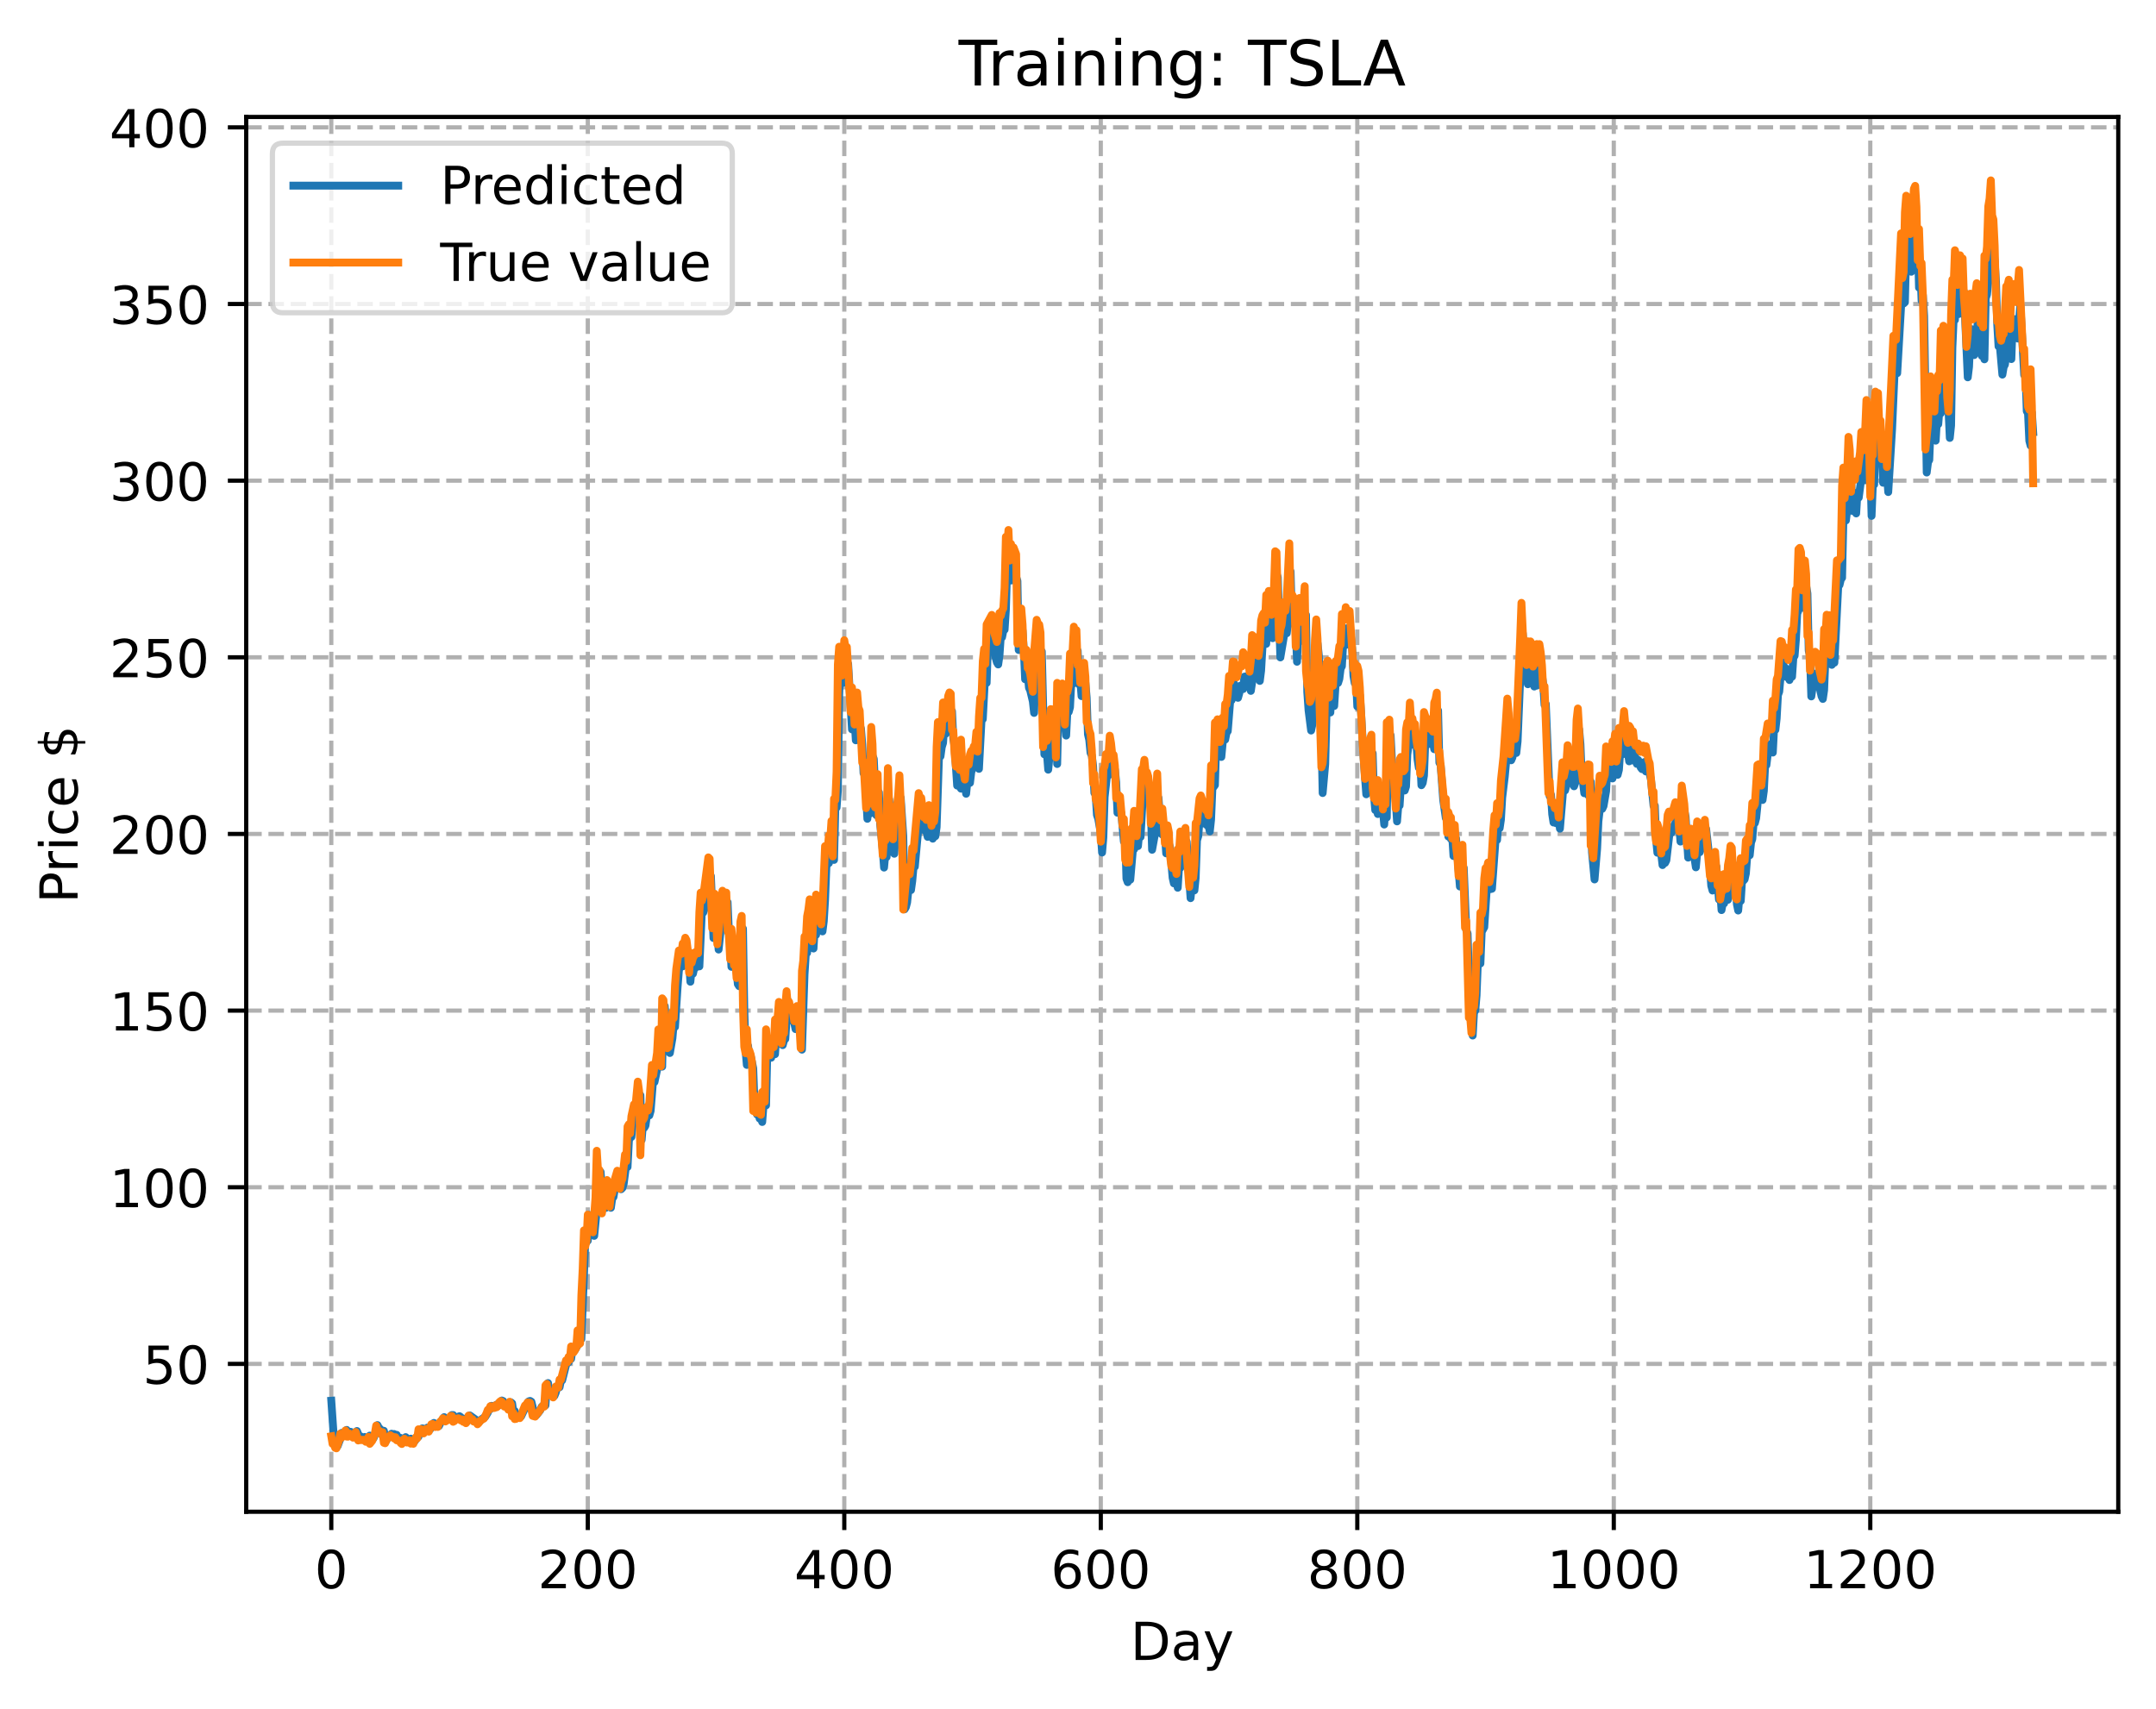 <?xml version="1.0" encoding="utf-8" standalone="no"?>
<!DOCTYPE svg PUBLIC "-//W3C//DTD SVG 1.1//EN"
  "http://www.w3.org/Graphics/SVG/1.1/DTD/svg11.dtd">
<!-- Created with matplotlib (https://matplotlib.org/) -->
<svg height="325.986pt" version="1.1" viewBox="0 0 411.286 325.986" width="411.286pt" xmlns="http://www.w3.org/2000/svg" xmlns:xlink="http://www.w3.org/1999/xlink">
 <defs>
  <style type="text/css">
*{stroke-linecap:butt;stroke-linejoin:round;}
  </style>
 </defs>
 <g id="figure_1">
  <g id="patch_1">
   <path d="M 0 325.986 
L 411.286 325.986 
L 411.286 0 
L 0 0 
z
" style="fill:#ffffff;"/>
  </g>
  <g id="axes_1">
   <g id="patch_2">
    <path d="M 46.966 288.43 
L 404.086 288.43 
L 404.086 22.318 
L 46.966 22.318 
z
" style="fill:#ffffff;"/>
   </g>
   <g id="matplotlib.axis_1">
    <g id="xtick_1">
     <g id="line2d_1">
      <path clip-path="url(#p00e352bf3f)" d="M 63.198 288.43 
L 63.198 22.318 
" style="fill:none;stroke:#b0b0b0;stroke-dasharray:2.96,1.28;stroke-dashoffset:0;stroke-width:0.8;"/>
     </g>
     <g id="line2d_2">
      <defs>
       <path d="M 0 0 
L 0 3.5 
" id="mbfb1024cd5" style="stroke:#000000;stroke-width:0.8;"/>
      </defs>
      <g>
       <use style="stroke:#000000;stroke-width:0.8;" x="63.198" xlink:href="#mbfb1024cd5" y="288.43"/>
      </g>
     </g>
     <g id="text_1">
      <!-- 0 -->
      <defs>
       <path d="M 31.781 66.406 
Q 24.172 66.406 20.328 58.906 
Q 16.5 51.422 16.5 36.375 
Q 16.5 21.391 20.328 13.891 
Q 24.172 6.391 31.781 6.391 
Q 39.453 6.391 43.281 13.891 
Q 47.125 21.391 47.125 36.375 
Q 47.125 51.422 43.281 58.906 
Q 39.453 66.406 31.781 66.406 
z
M 31.781 74.219 
Q 44.047 74.219 50.516 64.516 
Q 56.984 54.828 56.984 36.375 
Q 56.984 17.969 50.516 8.266 
Q 44.047 -1.422 31.781 -1.422 
Q 19.531 -1.422 13.062 8.266 
Q 6.594 17.969 6.594 36.375 
Q 6.594 54.828 13.062 64.516 
Q 19.531 74.219 31.781 74.219 
z
" id="DejaVuSans-48"/>
      </defs>
      <g transform="translate(60.017 303.029)scale(0.1 -0.1)">
       <use xlink:href="#DejaVuSans-48"/>
      </g>
     </g>
    </g>
    <g id="xtick_2">
     <g id="line2d_3">
      <path clip-path="url(#p00e352bf3f)" d="M 112.129 288.43 
L 112.129 22.318 
" style="fill:none;stroke:#b0b0b0;stroke-dasharray:2.96,1.28;stroke-dashoffset:0;stroke-width:0.8;"/>
     </g>
     <g id="line2d_4">
      <g>
       <use style="stroke:#000000;stroke-width:0.8;" x="112.129" xlink:href="#mbfb1024cd5" y="288.43"/>
      </g>
     </g>
     <g id="text_2">
      <!-- 200 -->
      <defs>
       <path d="M 19.188 8.297 
L 53.609 8.297 
L 53.609 0 
L 7.328 0 
L 7.328 8.297 
Q 12.938 14.109 22.625 23.891 
Q 32.328 33.688 34.812 36.531 
Q 39.547 41.844 41.422 45.531 
Q 43.312 49.219 43.312 52.781 
Q 43.312 58.594 39.234 62.25 
Q 35.156 65.922 28.609 65.922 
Q 23.969 65.922 18.812 64.312 
Q 13.672 62.703 7.812 59.422 
L 7.812 69.391 
Q 13.766 71.781 18.938 73 
Q 24.125 74.219 28.422 74.219 
Q 39.75 74.219 46.484 68.547 
Q 53.219 62.891 53.219 53.422 
Q 53.219 48.922 51.531 44.891 
Q 49.859 40.875 45.406 35.406 
Q 44.188 33.984 37.641 27.219 
Q 31.109 20.453 19.188 8.297 
z
" id="DejaVuSans-50"/>
      </defs>
      <g transform="translate(102.585 303.029)scale(0.1 -0.1)">
       <use xlink:href="#DejaVuSans-50"/>
       <use x="63.623" xlink:href="#DejaVuSans-48"/>
       <use x="127.246" xlink:href="#DejaVuSans-48"/>
      </g>
     </g>
    </g>
    <g id="xtick_3">
     <g id="line2d_5">
      <path clip-path="url(#p00e352bf3f)" d="M 161.06 288.43 
L 161.06 22.318 
" style="fill:none;stroke:#b0b0b0;stroke-dasharray:2.96,1.28;stroke-dashoffset:0;stroke-width:0.8;"/>
     </g>
     <g id="line2d_6">
      <g>
       <use style="stroke:#000000;stroke-width:0.8;" x="161.06" xlink:href="#mbfb1024cd5" y="288.43"/>
      </g>
     </g>
     <g id="text_3">
      <!-- 400 -->
      <defs>
       <path d="M 37.797 64.312 
L 12.891 25.391 
L 37.797 25.391 
z
M 35.203 72.906 
L 47.609 72.906 
L 47.609 25.391 
L 58.016 25.391 
L 58.016 17.188 
L 47.609 17.188 
L 47.609 0 
L 37.797 0 
L 37.797 17.188 
L 4.891 17.188 
L 4.891 26.703 
z
" id="DejaVuSans-52"/>
      </defs>
      <g transform="translate(151.516 303.029)scale(0.1 -0.1)">
       <use xlink:href="#DejaVuSans-52"/>
       <use x="63.623" xlink:href="#DejaVuSans-48"/>
       <use x="127.246" xlink:href="#DejaVuSans-48"/>
      </g>
     </g>
    </g>
    <g id="xtick_4">
     <g id="line2d_7">
      <path clip-path="url(#p00e352bf3f)" d="M 209.99 288.43 
L 209.99 22.318 
" style="fill:none;stroke:#b0b0b0;stroke-dasharray:2.96,1.28;stroke-dashoffset:0;stroke-width:0.8;"/>
     </g>
     <g id="line2d_8">
      <g>
       <use style="stroke:#000000;stroke-width:0.8;" x="209.99" xlink:href="#mbfb1024cd5" y="288.43"/>
      </g>
     </g>
     <g id="text_4">
      <!-- 600 -->
      <defs>
       <path d="M 33.016 40.375 
Q 26.375 40.375 22.484 35.828 
Q 18.609 31.297 18.609 23.391 
Q 18.609 15.531 22.484 10.953 
Q 26.375 6.391 33.016 6.391 
Q 39.656 6.391 43.531 10.953 
Q 47.406 15.531 47.406 23.391 
Q 47.406 31.297 43.531 35.828 
Q 39.656 40.375 33.016 40.375 
z
M 52.594 71.297 
L 52.594 62.312 
Q 48.875 64.062 45.094 64.984 
Q 41.312 65.922 37.594 65.922 
Q 27.828 65.922 22.672 59.328 
Q 17.531 52.734 16.797 39.406 
Q 19.672 43.656 24.016 45.922 
Q 28.375 48.188 33.594 48.188 
Q 44.578 48.188 50.953 41.516 
Q 57.328 34.859 57.328 23.391 
Q 57.328 12.156 50.688 5.359 
Q 44.047 -1.422 33.016 -1.422 
Q 20.359 -1.422 13.672 8.266 
Q 6.984 17.969 6.984 36.375 
Q 6.984 53.656 15.188 63.938 
Q 23.391 74.219 37.203 74.219 
Q 40.922 74.219 44.703 73.484 
Q 48.484 72.75 52.594 71.297 
z
" id="DejaVuSans-54"/>
      </defs>
      <g transform="translate(200.446 303.029)scale(0.1 -0.1)">
       <use xlink:href="#DejaVuSans-54"/>
       <use x="63.623" xlink:href="#DejaVuSans-48"/>
       <use x="127.246" xlink:href="#DejaVuSans-48"/>
      </g>
     </g>
    </g>
    <g id="xtick_5">
     <g id="line2d_9">
      <path clip-path="url(#p00e352bf3f)" d="M 258.921 288.43 
L 258.921 22.318 
" style="fill:none;stroke:#b0b0b0;stroke-dasharray:2.96,1.28;stroke-dashoffset:0;stroke-width:0.8;"/>
     </g>
     <g id="line2d_10">
      <g>
       <use style="stroke:#000000;stroke-width:0.8;" x="258.921" xlink:href="#mbfb1024cd5" y="288.43"/>
      </g>
     </g>
     <g id="text_5">
      <!-- 800 -->
      <defs>
       <path d="M 31.781 34.625 
Q 24.75 34.625 20.719 30.859 
Q 16.703 27.094 16.703 20.516 
Q 16.703 13.922 20.719 10.156 
Q 24.75 6.391 31.781 6.391 
Q 38.812 6.391 42.859 10.172 
Q 46.922 13.969 46.922 20.516 
Q 46.922 27.094 42.891 30.859 
Q 38.875 34.625 31.781 34.625 
z
M 21.922 38.812 
Q 15.578 40.375 12.031 44.719 
Q 8.5 49.078 8.5 55.328 
Q 8.5 64.062 14.719 69.141 
Q 20.953 74.219 31.781 74.219 
Q 42.672 74.219 48.875 69.141 
Q 55.078 64.062 55.078 55.328 
Q 55.078 49.078 51.531 44.719 
Q 48 40.375 41.703 38.812 
Q 48.828 37.156 52.797 32.312 
Q 56.781 27.484 56.781 20.516 
Q 56.781 9.906 50.312 4.234 
Q 43.844 -1.422 31.781 -1.422 
Q 19.734 -1.422 13.25 4.234 
Q 6.781 9.906 6.781 20.516 
Q 6.781 27.484 10.781 32.312 
Q 14.797 37.156 21.922 38.812 
z
M 18.312 54.391 
Q 18.312 48.734 21.844 45.562 
Q 25.391 42.391 31.781 42.391 
Q 38.141 42.391 41.719 45.562 
Q 45.312 48.734 45.312 54.391 
Q 45.312 60.062 41.719 63.234 
Q 38.141 66.406 31.781 66.406 
Q 25.391 66.406 21.844 63.234 
Q 18.312 60.062 18.312 54.391 
z
" id="DejaVuSans-56"/>
      </defs>
      <g transform="translate(249.377 303.029)scale(0.1 -0.1)">
       <use xlink:href="#DejaVuSans-56"/>
       <use x="63.623" xlink:href="#DejaVuSans-48"/>
       <use x="127.246" xlink:href="#DejaVuSans-48"/>
      </g>
     </g>
    </g>
    <g id="xtick_6">
     <g id="line2d_11">
      <path clip-path="url(#p00e352bf3f)" d="M 307.851 288.43 
L 307.851 22.318 
" style="fill:none;stroke:#b0b0b0;stroke-dasharray:2.96,1.28;stroke-dashoffset:0;stroke-width:0.8;"/>
     </g>
     <g id="line2d_12">
      <g>
       <use style="stroke:#000000;stroke-width:0.8;" x="307.851" xlink:href="#mbfb1024cd5" y="288.43"/>
      </g>
     </g>
     <g id="text_6">
      <!-- 1000 -->
      <defs>
       <path d="M 12.406 8.297 
L 28.516 8.297 
L 28.516 63.922 
L 10.984 60.406 
L 10.984 69.391 
L 28.422 72.906 
L 38.281 72.906 
L 38.281 8.297 
L 54.391 8.297 
L 54.391 0 
L 12.406 0 
z
" id="DejaVuSans-49"/>
      </defs>
      <g transform="translate(295.126 303.029)scale(0.1 -0.1)">
       <use xlink:href="#DejaVuSans-49"/>
       <use x="63.623" xlink:href="#DejaVuSans-48"/>
       <use x="127.246" xlink:href="#DejaVuSans-48"/>
       <use x="190.869" xlink:href="#DejaVuSans-48"/>
      </g>
     </g>
    </g>
    <g id="xtick_7">
     <g id="line2d_13">
      <path clip-path="url(#p00e352bf3f)" d="M 356.782 288.43 
L 356.782 22.318 
" style="fill:none;stroke:#b0b0b0;stroke-dasharray:2.96,1.28;stroke-dashoffset:0;stroke-width:0.8;"/>
     </g>
     <g id="line2d_14">
      <g>
       <use style="stroke:#000000;stroke-width:0.8;" x="356.782" xlink:href="#mbfb1024cd5" y="288.43"/>
      </g>
     </g>
     <g id="text_7">
      <!-- 1200 -->
      <g transform="translate(344.057 303.029)scale(0.1 -0.1)">
       <use xlink:href="#DejaVuSans-49"/>
       <use x="63.623" xlink:href="#DejaVuSans-50"/>
       <use x="127.246" xlink:href="#DejaVuSans-48"/>
       <use x="190.869" xlink:href="#DejaVuSans-48"/>
      </g>
     </g>
    </g>
    <g id="text_8">
     <!-- Day -->
     <defs>
      <path d="M 19.672 64.797 
L 19.672 8.109 
L 31.594 8.109 
Q 46.688 8.109 53.688 14.938 
Q 60.688 21.781 60.688 36.531 
Q 60.688 51.172 53.688 57.984 
Q 46.688 64.797 31.594 64.797 
z
M 9.812 72.906 
L 30.078 72.906 
Q 51.266 72.906 61.172 64.094 
Q 71.094 55.281 71.094 36.531 
Q 71.094 17.672 61.125 8.828 
Q 51.172 0 30.078 0 
L 9.812 0 
z
" id="DejaVuSans-68"/>
      <path d="M 34.281 27.484 
Q 23.391 27.484 19.188 25 
Q 14.984 22.516 14.984 16.5 
Q 14.984 11.719 18.141 8.906 
Q 21.297 6.109 26.703 6.109 
Q 34.188 6.109 38.703 11.406 
Q 43.219 16.703 43.219 25.484 
L 43.219 27.484 
z
M 52.203 31.203 
L 52.203 0 
L 43.219 0 
L 43.219 8.297 
Q 40.141 3.328 35.547 0.953 
Q 30.953 -1.422 24.312 -1.422 
Q 15.922 -1.422 10.953 3.297 
Q 6 8.016 6 15.922 
Q 6 25.141 12.172 29.828 
Q 18.359 34.516 30.609 34.516 
L 43.219 34.516 
L 43.219 35.406 
Q 43.219 41.609 39.141 45 
Q 35.062 48.391 27.688 48.391 
Q 23 48.391 18.547 47.266 
Q 14.109 46.141 10.016 43.891 
L 10.016 52.203 
Q 14.938 54.109 19.578 55.047 
Q 24.219 56 28.609 56 
Q 40.484 56 46.344 49.844 
Q 52.203 43.703 52.203 31.203 
z
" id="DejaVuSans-97"/>
      <path d="M 32.172 -5.078 
Q 28.375 -14.844 24.75 -17.812 
Q 21.141 -20.797 15.094 -20.797 
L 7.906 -20.797 
L 7.906 -13.281 
L 13.188 -13.281 
Q 16.891 -13.281 18.938 -11.516 
Q 21 -9.766 23.484 -3.219 
L 25.094 0.875 
L 2.984 54.688 
L 12.5 54.688 
L 29.594 11.922 
L 46.688 54.688 
L 56.203 54.688 
z
" id="DejaVuSans-121"/>
     </defs>
     <g transform="translate(215.652 316.707)scale(0.1 -0.1)">
      <use xlink:href="#DejaVuSans-68"/>
      <use x="77.002" xlink:href="#DejaVuSans-97"/>
      <use x="138.281" xlink:href="#DejaVuSans-121"/>
     </g>
    </g>
   </g>
   <g id="matplotlib.axis_2">
    <g id="ytick_1">
     <g id="line2d_15">
      <path clip-path="url(#p00e352bf3f)" d="M 46.966 260.224 
L 404.086 260.224 
" style="fill:none;stroke:#b0b0b0;stroke-dasharray:2.96,1.28;stroke-dashoffset:0;stroke-width:0.8;"/>
     </g>
     <g id="line2d_16">
      <defs>
       <path d="M 0 0 
L -3.5 0 
" id="m95c393e961" style="stroke:#000000;stroke-width:0.8;"/>
      </defs>
      <g>
       <use style="stroke:#000000;stroke-width:0.8;" x="46.966" xlink:href="#m95c393e961" y="260.224"/>
      </g>
     </g>
     <g id="text_9">
      <!-- 50 -->
      <defs>
       <path d="M 10.797 72.906 
L 49.516 72.906 
L 49.516 64.594 
L 19.828 64.594 
L 19.828 46.734 
Q 21.969 47.469 24.109 47.828 
Q 26.266 48.188 28.422 48.188 
Q 40.625 48.188 47.75 41.5 
Q 54.891 34.812 54.891 23.391 
Q 54.891 11.625 47.562 5.094 
Q 40.234 -1.422 26.906 -1.422 
Q 22.312 -1.422 17.547 -0.641 
Q 12.797 0.141 7.719 1.703 
L 7.719 11.625 
Q 12.109 9.234 16.797 8.062 
Q 21.484 6.891 26.703 6.891 
Q 35.156 6.891 40.078 11.328 
Q 45.016 15.766 45.016 23.391 
Q 45.016 31 40.078 35.438 
Q 35.156 39.891 26.703 39.891 
Q 22.75 39.891 18.812 39.016 
Q 14.891 38.141 10.797 36.281 
z
" id="DejaVuSans-53"/>
      </defs>
      <g transform="translate(27.241 264.023)scale(0.1 -0.1)">
       <use xlink:href="#DejaVuSans-53"/>
       <use x="63.623" xlink:href="#DejaVuSans-48"/>
      </g>
     </g>
    </g>
    <g id="ytick_2">
     <g id="line2d_17">
      <path clip-path="url(#p00e352bf3f)" d="M 46.966 226.521 
L 404.086 226.521 
" style="fill:none;stroke:#b0b0b0;stroke-dasharray:2.96,1.28;stroke-dashoffset:0;stroke-width:0.8;"/>
     </g>
     <g id="line2d_18">
      <g>
       <use style="stroke:#000000;stroke-width:0.8;" x="46.966" xlink:href="#m95c393e961" y="226.521"/>
      </g>
     </g>
     <g id="text_10">
      <!-- 100 -->
      <g transform="translate(20.878 230.32)scale(0.1 -0.1)">
       <use xlink:href="#DejaVuSans-49"/>
       <use x="63.623" xlink:href="#DejaVuSans-48"/>
       <use x="127.246" xlink:href="#DejaVuSans-48"/>
      </g>
     </g>
    </g>
    <g id="ytick_3">
     <g id="line2d_19">
      <path clip-path="url(#p00e352bf3f)" d="M 46.966 192.818 
L 404.086 192.818 
" style="fill:none;stroke:#b0b0b0;stroke-dasharray:2.96,1.28;stroke-dashoffset:0;stroke-width:0.8;"/>
     </g>
     <g id="line2d_20">
      <g>
       <use style="stroke:#000000;stroke-width:0.8;" x="46.966" xlink:href="#m95c393e961" y="192.818"/>
      </g>
     </g>
     <g id="text_11">
      <!-- 150 -->
      <g transform="translate(20.878 196.617)scale(0.1 -0.1)">
       <use xlink:href="#DejaVuSans-49"/>
       <use x="63.623" xlink:href="#DejaVuSans-53"/>
       <use x="127.246" xlink:href="#DejaVuSans-48"/>
      </g>
     </g>
    </g>
    <g id="ytick_4">
     <g id="line2d_21">
      <path clip-path="url(#p00e352bf3f)" d="M 46.966 159.115 
L 404.086 159.115 
" style="fill:none;stroke:#b0b0b0;stroke-dasharray:2.96,1.28;stroke-dashoffset:0;stroke-width:0.8;"/>
     </g>
     <g id="line2d_22">
      <g>
       <use style="stroke:#000000;stroke-width:0.8;" x="46.966" xlink:href="#m95c393e961" y="159.115"/>
      </g>
     </g>
     <g id="text_12">
      <!-- 200 -->
      <g transform="translate(20.878 162.914)scale(0.1 -0.1)">
       <use xlink:href="#DejaVuSans-50"/>
       <use x="63.623" xlink:href="#DejaVuSans-48"/>
       <use x="127.246" xlink:href="#DejaVuSans-48"/>
      </g>
     </g>
    </g>
    <g id="ytick_5">
     <g id="line2d_23">
      <path clip-path="url(#p00e352bf3f)" d="M 46.966 125.412 
L 404.086 125.412 
" style="fill:none;stroke:#b0b0b0;stroke-dasharray:2.96,1.28;stroke-dashoffset:0;stroke-width:0.8;"/>
     </g>
     <g id="line2d_24">
      <g>
       <use style="stroke:#000000;stroke-width:0.8;" x="46.966" xlink:href="#m95c393e961" y="125.412"/>
      </g>
     </g>
     <g id="text_13">
      <!-- 250 -->
      <g transform="translate(20.878 129.211)scale(0.1 -0.1)">
       <use xlink:href="#DejaVuSans-50"/>
       <use x="63.623" xlink:href="#DejaVuSans-53"/>
       <use x="127.246" xlink:href="#DejaVuSans-48"/>
      </g>
     </g>
    </g>
    <g id="ytick_6">
     <g id="line2d_25">
      <path clip-path="url(#p00e352bf3f)" d="M 46.966 91.709 
L 404.086 91.709 
" style="fill:none;stroke:#b0b0b0;stroke-dasharray:2.96,1.28;stroke-dashoffset:0;stroke-width:0.8;"/>
     </g>
     <g id="line2d_26">
      <g>
       <use style="stroke:#000000;stroke-width:0.8;" x="46.966" xlink:href="#m95c393e961" y="91.709"/>
      </g>
     </g>
     <g id="text_14">
      <!-- 300 -->
      <defs>
       <path d="M 40.578 39.312 
Q 47.656 37.797 51.625 33 
Q 55.609 28.219 55.609 21.188 
Q 55.609 10.406 48.188 4.484 
Q 40.766 -1.422 27.094 -1.422 
Q 22.516 -1.422 17.656 -0.516 
Q 12.797 0.391 7.625 2.203 
L 7.625 11.719 
Q 11.719 9.328 16.594 8.109 
Q 21.484 6.891 26.812 6.891 
Q 36.078 6.891 40.938 10.547 
Q 45.797 14.203 45.797 21.188 
Q 45.797 27.641 41.281 31.266 
Q 36.766 34.906 28.719 34.906 
L 20.219 34.906 
L 20.219 43.016 
L 29.109 43.016 
Q 36.375 43.016 40.234 45.922 
Q 44.094 48.828 44.094 54.297 
Q 44.094 59.906 40.109 62.906 
Q 36.141 65.922 28.719 65.922 
Q 24.656 65.922 20.016 65.031 
Q 15.375 64.156 9.812 62.312 
L 9.812 71.094 
Q 15.438 72.656 20.344 73.438 
Q 25.25 74.219 29.594 74.219 
Q 40.828 74.219 47.359 69.109 
Q 53.906 64.016 53.906 55.328 
Q 53.906 49.266 50.438 45.094 
Q 46.969 40.922 40.578 39.312 
z
" id="DejaVuSans-51"/>
      </defs>
      <g transform="translate(20.878 95.508)scale(0.1 -0.1)">
       <use xlink:href="#DejaVuSans-51"/>
       <use x="63.623" xlink:href="#DejaVuSans-48"/>
       <use x="127.246" xlink:href="#DejaVuSans-48"/>
      </g>
     </g>
    </g>
    <g id="ytick_7">
     <g id="line2d_27">
      <path clip-path="url(#p00e352bf3f)" d="M 46.966 58.006 
L 404.086 58.006 
" style="fill:none;stroke:#b0b0b0;stroke-dasharray:2.96,1.28;stroke-dashoffset:0;stroke-width:0.8;"/>
     </g>
     <g id="line2d_28">
      <g>
       <use style="stroke:#000000;stroke-width:0.8;" x="46.966" xlink:href="#m95c393e961" y="58.006"/>
      </g>
     </g>
     <g id="text_15">
      <!-- 350 -->
      <g transform="translate(20.878 61.805)scale(0.1 -0.1)">
       <use xlink:href="#DejaVuSans-51"/>
       <use x="63.623" xlink:href="#DejaVuSans-53"/>
       <use x="127.246" xlink:href="#DejaVuSans-48"/>
      </g>
     </g>
    </g>
    <g id="ytick_8">
     <g id="line2d_29">
      <path clip-path="url(#p00e352bf3f)" d="M 46.966 24.303 
L 404.086 24.303 
" style="fill:none;stroke:#b0b0b0;stroke-dasharray:2.96,1.28;stroke-dashoffset:0;stroke-width:0.8;"/>
     </g>
     <g id="line2d_30">
      <g>
       <use style="stroke:#000000;stroke-width:0.8;" x="46.966" xlink:href="#m95c393e961" y="24.303"/>
      </g>
     </g>
     <g id="text_16">
      <!-- 400 -->
      <g transform="translate(20.878 28.102)scale(0.1 -0.1)">
       <use xlink:href="#DejaVuSans-52"/>
       <use x="63.623" xlink:href="#DejaVuSans-48"/>
       <use x="127.246" xlink:href="#DejaVuSans-48"/>
      </g>
     </g>
    </g>
    <g id="text_17">
     <!-- Price $ -->
     <defs>
      <path d="M 19.672 64.797 
L 19.672 37.406 
L 32.078 37.406 
Q 38.969 37.406 42.719 40.969 
Q 46.484 44.531 46.484 51.125 
Q 46.484 57.672 42.719 61.234 
Q 38.969 64.797 32.078 64.797 
z
M 9.812 72.906 
L 32.078 72.906 
Q 44.344 72.906 50.609 67.359 
Q 56.891 61.812 56.891 51.125 
Q 56.891 40.328 50.609 34.812 
Q 44.344 29.297 32.078 29.297 
L 19.672 29.297 
L 19.672 0 
L 9.812 0 
z
" id="DejaVuSans-80"/>
      <path d="M 41.109 46.297 
Q 39.594 47.172 37.812 47.578 
Q 36.031 48 33.891 48 
Q 26.266 48 22.188 43.047 
Q 18.109 38.094 18.109 28.812 
L 18.109 0 
L 9.078 0 
L 9.078 54.688 
L 18.109 54.688 
L 18.109 46.188 
Q 20.953 51.172 25.484 53.578 
Q 30.031 56 36.531 56 
Q 37.453 56 38.578 55.875 
Q 39.703 55.766 41.062 55.516 
z
" id="DejaVuSans-114"/>
      <path d="M 9.422 54.688 
L 18.406 54.688 
L 18.406 0 
L 9.422 0 
z
M 9.422 75.984 
L 18.406 75.984 
L 18.406 64.594 
L 9.422 64.594 
z
" id="DejaVuSans-105"/>
      <path d="M 48.781 52.594 
L 48.781 44.188 
Q 44.969 46.297 41.141 47.344 
Q 37.312 48.391 33.406 48.391 
Q 24.656 48.391 19.812 42.844 
Q 14.984 37.312 14.984 27.297 
Q 14.984 17.281 19.812 11.734 
Q 24.656 6.203 33.406 6.203 
Q 37.312 6.203 41.141 7.25 
Q 44.969 8.297 48.781 10.406 
L 48.781 2.094 
Q 45.016 0.344 40.984 -0.531 
Q 36.969 -1.422 32.422 -1.422 
Q 20.062 -1.422 12.781 6.344 
Q 5.516 14.109 5.516 27.297 
Q 5.516 40.672 12.859 48.328 
Q 20.219 56 33.016 56 
Q 37.156 56 41.109 55.141 
Q 45.062 54.297 48.781 52.594 
z
" id="DejaVuSans-99"/>
      <path d="M 56.203 29.594 
L 56.203 25.203 
L 14.891 25.203 
Q 15.484 15.922 20.484 11.062 
Q 25.484 6.203 34.422 6.203 
Q 39.594 6.203 44.453 7.469 
Q 49.312 8.734 54.109 11.281 
L 54.109 2.781 
Q 49.266 0.734 44.188 -0.344 
Q 39.109 -1.422 33.891 -1.422 
Q 20.797 -1.422 13.156 6.188 
Q 5.516 13.812 5.516 26.812 
Q 5.516 40.234 12.766 48.109 
Q 20.016 56 32.328 56 
Q 43.359 56 49.781 48.891 
Q 56.203 41.797 56.203 29.594 
z
M 47.219 32.234 
Q 47.125 39.594 43.094 43.984 
Q 39.062 48.391 32.422 48.391 
Q 24.906 48.391 20.391 44.141 
Q 15.875 39.891 15.188 32.172 
z
" id="DejaVuSans-101"/>
      <path id="DejaVuSans-32"/>
      <path d="M 33.797 -14.703 
L 28.906 -14.703 
L 28.859 0 
Q 23.734 0.094 18.609 1.188 
Q 13.484 2.297 8.297 4.5 
L 8.297 13.281 
Q 13.281 10.156 18.375 8.562 
Q 23.484 6.984 28.906 6.938 
L 28.906 29.203 
Q 18.109 30.953 13.203 35.156 
Q 8.297 39.359 8.297 46.688 
Q 8.297 54.641 13.625 59.219 
Q 18.953 63.812 28.906 64.5 
L 28.906 75.984 
L 33.797 75.984 
L 33.797 64.656 
Q 38.328 64.453 42.578 63.688 
Q 46.828 62.938 50.875 61.625 
L 50.875 53.078 
Q 46.828 55.125 42.547 56.25 
Q 38.281 57.375 33.797 57.562 
L 33.797 36.719 
Q 44.875 35.016 50.094 30.609 
Q 55.328 26.219 55.328 18.609 
Q 55.328 10.359 49.781 5.594 
Q 44.234 0.828 33.797 0.094 
z
M 28.906 37.594 
L 28.906 57.625 
Q 23.25 56.984 20.266 54.391 
Q 17.281 51.812 17.281 47.516 
Q 17.281 43.312 20.031 40.969 
Q 22.797 38.625 28.906 37.594 
z
M 33.797 28.219 
L 33.797 7.078 
Q 39.984 7.906 43.141 10.594 
Q 46.297 13.281 46.297 17.672 
Q 46.297 21.969 43.281 24.5 
Q 40.281 27.047 33.797 28.219 
z
" id="DejaVuSans-36"/>
     </defs>
     <g transform="translate(14.798 172.342)rotate(-90)scale(0.1 -0.1)">
      <use xlink:href="#DejaVuSans-80"/>
      <use x="58.553" xlink:href="#DejaVuSans-114"/>
      <use x="99.666" xlink:href="#DejaVuSans-105"/>
      <use x="127.449" xlink:href="#DejaVuSans-99"/>
      <use x="182.43" xlink:href="#DejaVuSans-101"/>
      <use x="243.953" xlink:href="#DejaVuSans-32"/>
      <use x="275.74" xlink:href="#DejaVuSans-36"/>
     </g>
    </g>
   </g>
   <g id="line2d_31">
    <path clip-path="url(#p00e352bf3f)" d="M 63.198 267.248 
L 63.688 274.415 
L 64.177 275.731 
L 64.422 275.875 
L 64.911 274.554 
L 65.156 273.395 
L 65.4 273.769 
L 65.89 273.332 
L 66.134 272.821 
L 66.379 273.437 
L 66.623 273.669 
L 66.868 273.177 
L 67.113 273.273 
L 67.602 273.792 
L 68.091 273.027 
L 68.581 274.19 
L 68.825 274.064 
L 69.07 274.378 
L 69.559 274.163 
L 70.049 274.641 
L 70.538 273.903 
L 70.783 274.743 
L 71.272 274.381 
L 71.761 273.182 
L 72.006 271.901 
L 72.251 272.369 
L 72.984 273.12 
L 73.229 272.984 
L 73.474 274.518 
L 73.718 274.837 
L 74.208 273.864 
L 74.452 273.86 
L 74.697 273.549 
L 74.942 273.767 
L 75.186 273.602 
L 75.431 273.825 
L 75.676 273.756 
L 75.92 274.232 
L 76.41 274.342 
L 76.899 274.985 
L 77.388 274.196 
L 77.878 274.78 
L 78.122 274.724 
L 78.367 274.488 
L 78.611 274.898 
L 78.856 274.835 
L 79.101 274.976 
L 79.345 274.639 
L 79.59 274.052 
L 79.835 274.117 
L 80.079 272.855 
L 80.324 272.891 
L 80.569 272.523 
L 80.813 272.593 
L 81.058 273.107 
L 81.547 272.377 
L 81.792 272.459 
L 82.037 272.731 
L 82.771 271.486 
L 83.26 271.961 
L 83.505 271.867 
L 83.749 272.066 
L 84.239 271.011 
L 84.483 270.825 
L 84.728 270.382 
L 84.972 270.752 
L 85.217 270.913 
L 85.951 270.347 
L 86.196 269.979 
L 86.44 269.98 
L 86.685 270.75 
L 86.93 270.691 
L 87.419 270.293 
L 87.664 270.203 
L 87.908 270.38 
L 88.153 270.778 
L 88.398 270.658 
L 88.642 270.927 
L 88.887 270.921 
L 89.132 271.205 
L 89.376 270.945 
L 89.621 270.049 
L 91.333 271.273 
L 91.578 271.152 
L 91.823 270.805 
L 92.557 270.324 
L 93.046 269.545 
L 93.291 268.864 
L 93.535 268.857 
L 93.78 268.221 
L 94.025 268.261 
L 94.514 268.491 
L 94.759 267.977 
L 95.003 268.224 
L 95.248 267.957 
L 95.493 267.455 
L 95.737 267.209 
L 95.982 267.312 
L 96.471 268.173 
L 96.716 267.824 
L 96.96 267.918 
L 97.205 268.497 
L 97.45 267.543 
L 97.694 267.74 
L 97.939 269.531 
L 98.184 269.19 
L 98.428 270.039 
L 98.673 270.18 
L 98.918 269.933 
L 99.407 270.237 
L 99.896 269.207 
L 100.386 268.107 
L 100.63 267.833 
L 100.875 267.362 
L 101.12 267.288 
L 101.364 267.439 
L 101.854 269.4 
L 102.343 269.979 
L 102.832 269.369 
L 103.077 269.045 
L 103.321 268.416 
L 103.811 267.954 
L 104.055 268.139 
L 104.3 264.54 
L 104.545 263.876 
L 104.789 265.562 
L 105.034 265.338 
L 105.279 265.867 
L 105.523 265.548 
L 105.768 266.311 
L 106.013 265.715 
L 106.257 264.792 
L 106.502 264.422 
L 106.747 264.681 
L 106.991 263.469 
L 107.236 263.378 
L 108.215 259.508 
L 108.459 259.94 
L 108.704 259.14 
L 108.948 259.266 
L 109.193 257.53 
L 109.438 257.393 
L 109.682 257.573 
L 110.172 256.705 
L 110.416 254.434 
L 110.661 255.573 
L 110.906 255.479 
L 111.395 243.31 
L 111.64 236.968 
L 111.884 236.547 
L 112.129 236.731 
L 112.374 231.79 
L 112.863 233.708 
L 113.108 235.31 
L 113.352 235.797 
L 113.842 230.861 
L 114.086 223.183 
L 114.331 223.787 
L 114.575 223.597 
L 115.065 230.464 
L 115.309 230.295 
L 115.554 230.464 
L 115.799 229.672 
L 116.043 227.111 
L 116.288 227.97 
L 116.533 230.442 
L 116.777 228.721 
L 117.022 228.387 
L 117.511 225.668 
L 117.756 225.311 
L 118.001 224.605 
L 118.245 226.235 
L 118.49 226.9 
L 118.735 226.654 
L 118.979 225.847 
L 119.469 222.081 
L 119.713 222.66 
L 119.958 217.824 
L 120.203 216.052 
L 120.447 216.932 
L 120.692 214.578 
L 121.181 211.927 
L 121.426 212.78 
L 121.915 208.679 
L 122.16 208.956 
L 122.404 217.483 
L 122.649 214.448 
L 122.894 215.174 
L 123.138 214.76 
L 123.383 212.917 
L 123.628 212.149 
L 123.872 212.817 
L 124.117 211.953 
L 124.606 205.833 
L 124.851 206.454 
L 125.585 203.031 
L 125.83 199.261 
L 126.074 199.881 
L 126.319 203.511 
L 126.563 192.022 
L 126.808 191.966 
L 127.053 195.412 
L 127.297 196.633 
L 127.542 200.376 
L 127.787 200.909 
L 128.276 198.072 
L 128.521 195.259 
L 128.765 195.931 
L 129.255 188.348 
L 129.499 185.281 
L 129.744 183.82 
L 129.989 183.686 
L 130.233 184.377 
L 130.478 182.606 
L 130.723 182.089 
L 130.967 181.121 
L 131.212 181.723 
L 131.457 183.507 
L 131.701 187.31 
L 131.946 184.575 
L 132.191 185.78 
L 132.435 184.707 
L 132.68 184.644 
L 132.924 183.46 
L 133.169 184.303 
L 133.414 184.383 
L 133.903 173.569 
L 134.148 174.12 
L 134.392 173.431 
L 135.371 166.984 
L 135.616 167.161 
L 136.105 178.97 
L 136.35 175.193 
L 136.594 173.331 
L 137.084 181.169 
L 137.573 176.492 
L 137.818 175.887 
L 138.062 172.281 
L 138.307 172.496 
L 138.551 172.928 
L 138.796 172.13 
L 139.041 177.741 
L 139.285 180.031 
L 139.53 184.467 
L 139.775 180.555 
L 140.019 181.883 
L 140.264 184.846 
L 140.509 185.231 
L 140.753 187.769 
L 140.998 188.151 
L 141.243 186.441 
L 141.487 179.906 
L 141.732 177.185 
L 141.977 192.308 
L 142.221 200.304 
L 142.466 203.181 
L 142.711 199.551 
L 142.955 202.298 
L 143.2 201.414 
L 143.689 203.838 
L 143.934 210.467 
L 144.178 209.814 
L 144.423 212.65 
L 144.668 212.248 
L 144.912 213.423 
L 145.157 213.34 
L 145.402 214.071 
L 145.646 210.879 
L 145.891 209.499 
L 146.136 210.904 
L 146.38 200.398 
L 146.625 201.626 
L 146.87 200.244 
L 147.114 201.811 
L 147.359 200.463 
L 147.604 199.825 
L 147.848 201.139 
L 148.093 197.516 
L 148.338 196.23 
L 148.582 195.573 
L 148.827 193.63 
L 149.072 195.446 
L 149.316 199.407 
L 149.561 198.495 
L 149.806 198.241 
L 150.295 190.87 
L 150.539 193.011 
L 150.784 192.429 
L 151.029 193.995 
L 151.273 194.8 
L 151.518 195.164 
L 151.763 196.348 
L 152.252 193.876 
L 152.741 197.056 
L 152.986 200.269 
L 153.475 185.876 
L 153.72 182.001 
L 153.965 181.82 
L 154.209 177.947 
L 154.699 174.756 
L 155.188 180.972 
L 155.433 176.817 
L 155.677 178.369 
L 155.922 173.836 
L 156.166 174.431 
L 156.411 176.025 
L 156.656 174.848 
L 156.9 177.705 
L 157.145 175.768 
L 157.39 171.729 
L 157.634 165.562 
L 157.879 163.762 
L 158.124 164.678 
L 158.368 162.472 
L 158.613 163.189 
L 158.858 159.277 
L 159.102 164.069 
L 159.347 154.182 
L 159.592 154.091 
L 159.836 150.829 
L 160.081 132.692 
L 160.326 126.175 
L 160.57 125.001 
L 160.815 130.285 
L 161.06 129.732 
L 161.304 125.892 
L 161.549 127.106 
L 161.794 126.661 
L 162.527 139.163 
L 162.772 135.888 
L 163.017 137.281 
L 163.261 141.248 
L 163.506 139.163 
L 163.751 135.558 
L 163.995 138.365 
L 164.24 139.014 
L 164.485 142.024 
L 164.729 147.513 
L 164.974 147.147 
L 165.463 156.226 
L 165.708 153.256 
L 165.953 155.238 
L 166.197 151.595 
L 166.442 144.207 
L 166.687 144.796 
L 167.176 155.541 
L 167.421 152.249 
L 167.665 151.195 
L 167.91 157.269 
L 168.399 162.171 
L 168.644 165.531 
L 168.888 162.928 
L 169.133 163.52 
L 169.378 160.46 
L 169.622 152.537 
L 169.867 156.065 
L 170.112 156.31 
L 170.356 161.172 
L 170.601 162.891 
L 170.846 159.013 
L 171.335 157.615 
L 171.824 152.221 
L 172.314 159.495 
L 172.558 173.493 
L 172.803 173.1 
L 173.048 172.168 
L 173.292 169.781 
L 173.537 168.738 
L 173.782 169.828 
L 174.026 168.086 
L 174.271 165.381 
L 174.515 165.363 
L 175.494 154.776 
L 175.739 155.629 
L 175.983 155.041 
L 176.228 156.342 
L 176.473 158.519 
L 176.717 158.195 
L 176.962 159.671 
L 177.451 156.237 
L 177.941 160.012 
L 178.185 159.231 
L 178.43 159.549 
L 178.675 157.811 
L 179.164 143.17 
L 179.409 144.309 
L 179.653 142.545 
L 179.898 141.75 
L 180.142 138.253 
L 180.387 140.018 
L 180.632 137.842 
L 180.876 138.621 
L 181.366 135.481 
L 181.61 135.702 
L 181.855 140.937 
L 182.1 142.41 
L 182.589 149.886 
L 182.834 147.416 
L 183.078 150.061 
L 183.323 150.473 
L 183.568 145.801 
L 183.812 148.65 
L 184.057 149.644 
L 184.302 151.446 
L 184.546 149.08 
L 184.791 148.731 
L 185.036 149.372 
L 185.28 147.319 
L 185.525 146.552 
L 185.77 146.219 
L 186.503 143.619 
L 186.748 146.694 
L 187.237 137.353 
L 187.482 137.214 
L 187.971 127.938 
L 188.216 130.299 
L 188.461 122.952 
L 188.705 122.572 
L 189.195 121.161 
L 189.439 121.317 
L 189.684 122.622 
L 189.929 125.435 
L 190.173 126.378 
L 190.418 126.777 
L 190.663 125.088 
L 190.907 121.519 
L 191.152 121.589 
L 191.397 120.354 
L 191.641 120.139 
L 191.886 116.348 
L 192.13 108.246 
L 192.375 108.206 
L 192.62 105.121 
L 192.864 110.767 
L 193.109 108.406 
L 193.354 110.449 
L 193.598 109.283 
L 194.088 110.848 
L 194.332 124.016 
L 194.577 121.763 
L 194.822 121.598 
L 195.066 120.302 
L 195.311 124.033 
L 195.556 129.6 
L 195.8 129.635 
L 196.045 128.574 
L 196.29 131.219 
L 196.534 131.746 
L 197.024 133.814 
L 197.268 136.023 
L 197.513 128.941 
L 198.002 122.408 
L 198.491 124.016 
L 198.736 124.295 
L 199.225 143.921 
L 199.47 143.105 
L 199.715 143.696 
L 199.959 146.854 
L 200.693 139.32 
L 200.938 141.377 
L 201.183 138.541 
L 201.427 139.084 
L 201.672 145.769 
L 201.917 135.257 
L 202.161 136.991 
L 202.406 136.465 
L 202.651 134.109 
L 202.895 133.354 
L 203.385 140.344 
L 203.629 135.391 
L 203.874 135.835 
L 204.118 134.94 
L 204.363 130.06 
L 204.608 130.532 
L 205.097 124.798 
L 205.342 126.533 
L 205.586 124.183 
L 205.831 130.575 
L 206.076 129.845 
L 206.32 132.817 
L 206.81 130.522 
L 207.054 130.289 
L 207.299 133.117 
L 207.544 140.117 
L 207.788 141.162 
L 208.033 143.648 
L 208.278 144.16 
L 208.522 146.162 
L 208.767 151.279 
L 209.012 151.586 
L 209.256 155.497 
L 209.501 156.193 
L 209.99 158.965 
L 210.235 162.66 
L 210.479 159.815 
L 210.724 152.067 
L 211.213 147.566 
L 211.458 147.95 
L 211.703 147.418 
L 211.947 144.658 
L 212.192 145.666 
L 212.437 147.624 
L 212.681 146.807 
L 212.926 149.255 
L 213.171 155.066 
L 213.415 154.559 
L 213.66 154.995 
L 213.905 155.152 
L 214.394 160.559 
L 214.639 158.975 
L 214.883 167.645 
L 215.128 168.317 
L 215.373 167.01 
L 215.617 167.845 
L 216.106 162.207 
L 216.351 162.023 
L 216.596 158.582 
L 216.84 158.646 
L 217.085 161.431 
L 217.33 158.844 
L 217.574 159.693 
L 218.064 150.975 
L 218.308 149.786 
L 218.553 147.654 
L 218.798 149.625 
L 219.042 150.25 
L 219.287 151.354 
L 219.532 154.187 
L 219.776 162.134 
L 220.266 159.44 
L 220.51 159.079 
L 221 152.235 
L 221.489 158.675 
L 221.734 159.244 
L 221.978 157.24 
L 222.223 159.216 
L 222.467 162.816 
L 222.712 162.088 
L 222.957 160.888 
L 223.201 161.669 
L 223.691 167.47 
L 223.935 168.545 
L 224.18 166.19 
L 224.669 169.377 
L 224.914 165.437 
L 225.159 165.599 
L 225.403 162.488 
L 225.648 164.136 
L 225.893 162.7 
L 226.137 161.932 
L 226.382 160.61 
L 226.871 167.791 
L 227.116 171.364 
L 227.361 168.906 
L 227.605 169.207 
L 227.85 169.884 
L 228.094 167.496 
L 228.339 160.33 
L 228.584 159.538 
L 228.828 156.421 
L 229.073 155.213 
L 229.318 154.589 
L 229.562 155.544 
L 229.807 157.168 
L 230.052 156.547 
L 230.296 157.508 
L 230.541 157.507 
L 230.786 158.636 
L 231.03 156.355 
L 231.275 150.465 
L 231.764 149.793 
L 232.009 142.032 
L 232.254 141.429 
L 232.498 140.239 
L 232.743 143.652 
L 232.988 144.423 
L 233.477 139.228 
L 233.722 141.115 
L 233.966 139.838 
L 234.211 139.503 
L 234.7 133.457 
L 234.945 133.597 
L 235.189 132.751 
L 235.434 130.46 
L 235.923 131.559 
L 236.168 133.14 
L 236.413 132.251 
L 236.657 130.812 
L 237.147 131.47 
L 237.391 129.098 
L 237.636 129.055 
L 238.125 130.95 
L 238.37 129.937 
L 238.615 131.818 
L 238.859 130.19 
L 239.104 126.042 
L 239.349 126.216 
L 239.593 129.035 
L 239.838 127.869 
L 240.327 129.917 
L 240.572 127.964 
L 240.816 123.711 
L 241.061 121.732 
L 241.306 121.062 
L 241.55 122.847 
L 241.795 118.908 
L 242.04 119.933 
L 242.284 117.344 
L 242.529 118.133 
L 242.774 121.767 
L 243.018 117.649 
L 243.263 116.176 
L 243.508 109.45 
L 243.752 110.114 
L 244.242 125.433 
L 244.731 122.551 
L 245.22 119.594 
L 245.465 120.825 
L 245.709 118.673 
L 246.199 109.046 
L 246.443 117.902 
L 246.688 118.173 
L 247.177 119.659 
L 247.422 126.262 
L 247.667 120.526 
L 247.911 120.821 
L 248.156 119.084 
L 248.401 119.091 
L 248.645 122.327 
L 249.135 117.32 
L 249.379 132.023 
L 249.624 135.519 
L 250.113 139.382 
L 250.358 138.179 
L 250.603 134.822 
L 250.847 133.216 
L 251.092 125.753 
L 251.337 122.727 
L 251.581 125.06 
L 252.07 139.819 
L 252.315 151.309 
L 252.804 145.763 
L 253.049 135.775 
L 253.294 131.619 
L 253.538 129.879 
L 253.783 135.943 
L 254.028 130.642 
L 254.272 131.457 
L 254.517 134.699 
L 254.762 130.853 
L 255.006 129.157 
L 255.251 130.305 
L 255.496 129.532 
L 255.74 127.575 
L 255.985 127.11 
L 256.23 122.691 
L 256.474 122.054 
L 256.719 123.068 
L 256.964 119.847 
L 257.208 122.534 
L 257.697 121.387 
L 257.942 123.653 
L 258.187 128.934 
L 258.431 130.329 
L 258.676 129.548 
L 258.921 134.789 
L 259.165 132.384 
L 259.41 132.639 
L 259.655 136.093 
L 260.144 144.856 
L 260.633 151.548 
L 260.878 149.819 
L 261.123 151.111 
L 261.367 148.914 
L 261.612 144.726 
L 261.857 143.73 
L 262.101 151.747 
L 262.346 154.564 
L 262.591 153.74 
L 262.835 155.311 
L 263.08 152.239 
L 263.325 154.728 
L 263.569 153.583 
L 263.814 154.607 
L 264.058 157.319 
L 264.303 153.736 
L 264.548 155.975 
L 264.792 142.175 
L 265.037 140.744 
L 265.282 140.299 
L 265.771 149.612 
L 266.016 149.238 
L 266.505 156.721 
L 266.75 153.686 
L 266.994 153.701 
L 267.239 149.796 
L 267.484 147.834 
L 267.728 148.81 
L 267.973 150.825 
L 268.218 150.069 
L 268.462 143.995 
L 268.707 142.132 
L 268.952 142.256 
L 269.196 138.273 
L 269.441 140.352 
L 269.685 139.457 
L 269.93 141.767 
L 270.175 141.58 
L 270.419 144.926 
L 270.664 146.486 
L 270.909 144.72 
L 271.153 149.816 
L 271.398 149.389 
L 271.643 147.971 
L 271.887 141.615 
L 272.132 141.136 
L 272.377 142.015 
L 272.621 140.198 
L 273.111 142.012 
L 273.355 141.51 
L 273.6 142.938 
L 273.845 138.788 
L 274.334 135.563 
L 274.579 145.506 
L 274.823 145.967 
L 275.313 152.633 
L 275.802 156.074 
L 276.046 154.769 
L 276.291 159.606 
L 276.536 157.854 
L 276.78 160.071 
L 277.025 159.464 
L 277.27 163.32 
L 277.759 159.967 
L 278.493 169.144 
L 278.982 167.71 
L 279.227 165.587 
L 279.716 177.541 
L 279.961 178.084 
L 280.45 194.069 
L 280.695 195.084 
L 280.94 197.575 
L 281.184 193.173 
L 281.429 192.813 
L 281.673 189.924 
L 281.918 183.642 
L 282.163 183.196 
L 282.407 183.832 
L 282.652 177.793 
L 283.141 176.907 
L 283.631 169.428 
L 283.875 168.404 
L 284.12 166.812 
L 284.365 169.631 
L 284.609 169.57 
L 285.343 159.551 
L 285.588 160.27 
L 285.833 156.736 
L 286.077 158.022 
L 286.322 156.367 
L 286.567 152.167 
L 287.056 148.177 
L 287.301 145.503 
L 287.79 137.417 
L 288.034 139.168 
L 288.279 145.054 
L 288.524 144.488 
L 288.768 142.458 
L 289.258 143.663 
L 289.502 141.462 
L 289.992 129.498 
L 290.236 126.839 
L 290.481 120.823 
L 290.97 127.429 
L 291.215 128.415 
L 291.46 130.548 
L 291.704 126.999 
L 291.949 128.28 
L 292.194 126.852 
L 292.438 127.479 
L 292.683 130.987 
L 292.928 129.68 
L 293.172 130.815 
L 293.417 127.854 
L 293.661 128.39 
L 293.906 127.012 
L 294.395 130.578 
L 294.64 134.497 
L 294.885 134.324 
L 295.619 151.898 
L 295.863 151.625 
L 296.108 155.364 
L 296.353 156.931 
L 296.597 156.124 
L 296.842 157.062 
L 297.331 155.831 
L 297.576 158.112 
L 298.065 152.24 
L 298.31 149.063 
L 298.555 150.82 
L 299.044 148.909 
L 299.289 146.235 
L 299.533 147.172 
L 299.778 146.626 
L 300.022 149.175 
L 300.267 150.02 
L 300.756 148.644 
L 301.001 142.488 
L 301.246 139.175 
L 301.49 141.969 
L 301.735 148.019 
L 301.98 149.344 
L 302.224 151.345 
L 302.469 149.676 
L 302.714 150.082 
L 302.958 151.711 
L 303.203 148.816 
L 303.448 149.138 
L 303.692 162.582 
L 304.182 167.796 
L 304.671 161.951 
L 304.916 156.713 
L 305.405 152.493 
L 305.649 154.323 
L 305.894 153.795 
L 306.383 150.952 
L 306.628 146.428 
L 306.873 146.188 
L 307.117 147.231 
L 307.362 147.518 
L 307.607 148.526 
L 307.851 145.483 
L 308.096 145.668 
L 308.341 143.616 
L 308.585 147.835 
L 308.83 146.877 
L 309.075 143.441 
L 309.319 143.982 
L 309.564 143.92 
L 310.053 139.929 
L 310.787 145.259 
L 311.032 142.932 
L 311.277 143.155 
L 311.521 145.105 
L 311.766 143.015 
L 312.01 144.996 
L 312.255 145.75 
L 312.5 144.992 
L 312.744 145.454 
L 312.989 146.436 
L 313.234 146.747 
L 313.478 146.228 
L 313.723 145.375 
L 313.968 147.186 
L 314.212 145.585 
L 314.946 148.752 
L 315.436 153.782 
L 315.68 153.727 
L 315.925 160.155 
L 316.17 162.703 
L 316.414 160.443 
L 316.659 160.87 
L 317.148 165.055 
L 317.393 162.957 
L 317.637 164.641 
L 317.882 164.145 
L 318.616 157.805 
L 318.861 158.871 
L 319.595 157.014 
L 319.839 155.874 
L 320.084 157.897 
L 320.329 157.405 
L 320.573 160.57 
L 320.818 159.126 
L 321.063 153.376 
L 321.552 155.841 
L 322.041 163.629 
L 322.286 160.811 
L 322.531 161.877 
L 322.775 160.603 
L 323.509 165.483 
L 323.998 160.205 
L 324.243 162.608 
L 324.488 161.92 
L 324.732 159.885 
L 325.222 161.323 
L 325.466 158.148 
L 325.956 162.448 
L 326.445 168.99 
L 326.69 169.91 
L 327.179 166.372 
L 327.424 165.315 
L 327.913 171.619 
L 328.158 170.118 
L 328.402 173.643 
L 328.647 172.266 
L 328.892 172.373 
L 329.136 170.313 
L 329.381 171.337 
L 329.625 171.678 
L 329.87 168.516 
L 330.359 164.659 
L 330.604 164.829 
L 330.849 167.722 
L 331.093 168.506 
L 331.338 172.522 
L 331.583 173.726 
L 331.827 170.933 
L 332.072 171.903 
L 332.317 167.994 
L 332.561 168.052 
L 332.806 167.771 
L 333.051 166.645 
L 333.295 163.476 
L 333.54 162.368 
L 333.785 163.178 
L 334.029 160.782 
L 334.274 160.076 
L 334.519 157.032 
L 334.763 157.04 
L 335.008 156.112 
L 335.252 153.71 
L 335.497 149.89 
L 335.742 148.627 
L 335.986 151.577 
L 336.231 152.631 
L 336.476 150.897 
L 336.72 146.055 
L 336.965 145.985 
L 337.454 142.006 
L 337.944 143.368 
L 338.188 143.585 
L 338.433 138.837 
L 338.678 139.25 
L 338.922 137.082 
L 339.167 132.614 
L 339.412 131.961 
L 339.901 126.49 
L 340.146 126.386 
L 340.39 127.626 
L 340.635 127.479 
L 340.88 129.209 
L 341.124 128.309 
L 341.369 129.746 
L 341.613 128.538 
L 341.858 129.123 
L 342.103 125.54 
L 342.347 125.111 
L 342.592 122.034 
L 342.837 117.109 
L 343.081 116.469 
L 343.326 110.468 
L 343.571 108.767 
L 343.815 110.307 
L 344.06 115.982 
L 344.305 115.295 
L 344.549 111.739 
L 344.794 113.251 
L 345.039 124.136 
L 345.283 125.106 
L 345.528 132.875 
L 346.017 129.536 
L 346.262 129.162 
L 346.507 128.459 
L 347.485 132.846 
L 347.73 133.353 
L 347.974 131.68 
L 348.219 125.676 
L 348.464 126.057 
L 348.708 121.208 
L 348.953 121.128 
L 349.198 120.786 
L 349.442 126.848 
L 349.687 125.575 
L 349.932 126.448 
L 350.666 111.888 
L 350.91 111.618 
L 351.155 110.574 
L 351.4 110.244 
L 351.644 99.219 
L 351.889 95.552 
L 352.134 99.301 
L 352.623 95.337 
L 352.868 89.102 
L 353.112 90.625 
L 353.357 97.481 
L 353.601 94.397 
L 354.091 97.959 
L 354.335 93.966 
L 354.58 94.95 
L 355.069 91.224 
L 355.314 88.384 
L 355.803 91.635 
L 356.293 82.682 
L 356.537 84.011 
L 356.782 88.649 
L 357.027 98.43 
L 357.271 92.369 
L 357.516 92.466 
L 357.761 84.405 
L 358.005 81.243 
L 358.25 82.427 
L 358.495 80.487 
L 358.739 86.425 
L 358.984 85.204 
L 359.228 92.109 
L 359.473 89.022 
L 359.718 89.921 
L 359.962 90.356 
L 360.207 93.881 
L 360.941 81.848 
L 361.43 70.745 
L 361.675 70.58 
L 361.92 71.205 
L 362.654 58.482 
L 362.898 52.38 
L 363.143 57.904 
L 363.388 57.679 
L 363.632 47.873 
L 363.877 44.207 
L 364.122 49.22 
L 364.366 51.102 
L 364.611 51.845 
L 364.856 48.553 
L 365.1 46.849 
L 365.345 43.726 
L 365.589 42.438 
L 365.834 46.03 
L 366.079 54.884 
L 366.323 50.809 
L 366.568 57.385 
L 366.813 56.34 
L 367.057 60.273 
L 367.547 90.158 
L 367.791 88.216 
L 368.036 87.748 
L 368.281 81.671 
L 368.525 78.55 
L 368.77 81.205 
L 369.015 79.096 
L 369.259 84.076 
L 369.504 79.968 
L 369.749 80.938 
L 369.993 77.839 
L 370.238 78.85 
L 370.483 70.79 
L 370.727 70.981 
L 370.972 68.436 
L 371.216 73.572 
L 371.461 72.859 
L 371.95 83.555 
L 372.195 81.175 
L 372.44 66.346 
L 372.684 60.852 
L 372.929 61.042 
L 373.174 54.915 
L 373.418 55.713 
L 373.663 59.92 
L 373.908 58.405 
L 374.152 54.379 
L 374.397 56.138 
L 374.642 55.618 
L 375.376 71.995 
L 375.62 69.997 
L 375.865 64.336 
L 376.11 62.8 
L 376.599 67.75 
L 376.844 67.04 
L 377.333 60.661 
L 377.577 61.319 
L 378.067 67.902 
L 378.311 64.347 
L 378.556 68.558 
L 378.801 56.947 
L 379.045 56.18 
L 379.29 53.791 
L 379.535 47.943 
L 379.779 46.131 
L 380.024 42.167 
L 380.269 48.003 
L 380.513 49.751 
L 380.758 53.719 
L 381.003 61.924 
L 381.247 66.088 
L 381.492 65.935 
L 381.981 71.476 
L 382.226 70.024 
L 382.471 69.565 
L 382.715 67.44 
L 382.96 62.282 
L 383.449 60.114 
L 383.694 68.512 
L 383.938 61.69 
L 384.183 62.346 
L 384.428 60.888 
L 384.672 61.321 
L 384.917 64.584 
L 385.406 58.026 
L 386.14 71.539 
L 386.385 71.295 
L 386.63 78.44 
L 386.874 78.892 
L 387.119 84.104 
L 387.364 85.032 
L 387.608 78.717 
L 387.853 82.448 
L 387.853 82.448 
" style="fill:none;stroke:#1f77b4;stroke-linecap:square;stroke-width:1.5;"/>
   </g>
   <g id="line2d_32">
    <path clip-path="url(#p00e352bf3f)" d="M 63.198 274.036 
L 63.443 275.492 
L 63.688 275.444 
L 63.932 276.233 
L 64.177 276.334 
L 64.666 274.871 
L 64.911 273.537 
L 65.156 274.319 
L 65.645 273.746 
L 65.89 272.917 
L 66.134 274.096 
L 66.379 274.11 
L 66.623 273.503 
L 67.113 274.036 
L 67.357 274.305 
L 67.847 273.213 
L 68.336 274.838 
L 68.581 274.588 
L 68.825 274.777 
L 69.315 274.703 
L 69.804 275.094 
L 70.293 274.143 
L 70.538 275.478 
L 71.027 274.865 
L 71.517 273.442 
L 71.761 271.993 
L 72.006 272.802 
L 72.495 273.099 
L 72.74 273.692 
L 72.984 273.26 
L 73.229 275.283 
L 73.474 275.363 
L 73.963 274.191 
L 74.208 274.272 
L 74.452 273.84 
L 74.697 274.177 
L 74.942 274.11 
L 75.186 274.453 
L 75.431 274.211 
L 75.676 274.804 
L 76.165 274.838 
L 76.41 275.296 
L 76.654 275.505 
L 77.144 274.501 
L 77.388 275.026 
L 77.633 275.229 
L 77.878 275.155 
L 78.122 274.791 
L 78.367 275.444 
L 78.611 275.377 
L 78.856 275.471 
L 79.345 274.211 
L 79.59 274.433 
L 79.835 272.694 
L 80.079 272.93 
L 80.324 272.667 
L 80.569 272.822 
L 80.813 273.49 
L 81.303 272.62 
L 81.547 272.775 
L 81.792 273.153 
L 82.281 271.737 
L 82.526 271.683 
L 83.015 272.27 
L 83.26 272.175 
L 83.505 272.256 
L 83.749 271.528 
L 83.994 271.218 
L 84.239 271.13 
L 84.483 270.591 
L 84.728 271.076 
L 84.972 271.205 
L 85.462 270.894 
L 85.706 270.625 
L 85.951 270.146 
L 86.196 270.16 
L 86.44 271.272 
L 86.685 271.137 
L 86.93 270.739 
L 87.419 270.598 
L 87.664 270.719 
L 87.908 271.009 
L 88.153 270.82 
L 88.398 271.285 
L 88.642 271.218 
L 88.887 271.535 
L 89.132 271.097 
L 89.376 270.092 
L 89.866 270.739 
L 90.11 270.78 
L 90.355 271.225 
L 90.844 271.326 
L 91.089 271.744 
L 91.333 271.508 
L 91.578 271.076 
L 92.312 270.659 
L 92.801 269.661 
L 93.046 268.994 
L 93.291 269 
L 93.535 268.293 
L 93.78 268.347 
L 94.025 268.636 
L 94.269 268.643 
L 94.514 268.111 
L 94.759 268.488 
L 95.003 268.225 
L 95.248 267.524 
L 95.493 267.315 
L 95.737 267.477 
L 96.227 268.387 
L 96.471 268.009 
L 96.716 268.111 
L 96.96 268.96 
L 97.205 267.45 
L 97.45 267.949 
L 97.694 270.227 
L 97.939 269.587 
L 98.184 270.753 
L 98.428 270.719 
L 98.673 270.268 
L 99.162 270.571 
L 100.141 268.158 
L 100.386 267.996 
L 100.63 267.571 
L 101.12 267.652 
L 101.609 270.14 
L 102.098 270.281 
L 102.343 269.695 
L 102.587 269.654 
L 103.566 268.205 
L 103.811 268.387 
L 104.055 264.316 
L 104.3 264.039 
L 104.545 266.223 
L 104.789 265.61 
L 105.034 266.041 
L 105.279 265.731 
L 105.523 266.628 
L 106.013 264.545 
L 106.257 264.437 
L 106.502 264.74 
L 106.747 263.197 
L 106.991 263.291 
L 107.97 259.543 
L 108.215 259.934 
L 108.459 258.876 
L 108.704 259.415 
L 108.948 256.894 
L 109.438 258.013 
L 109.927 257.157 
L 110.172 253.821 
L 110.416 256.51 
L 110.661 256.321 
L 110.906 247.147 
L 111.15 242.186 
L 111.395 234.745 
L 111.64 237.818 
L 111.884 236.74 
L 112.129 231.745 
L 112.374 232.251 
L 112.618 233.302 
L 112.863 234.886 
L 113.108 235.122 
L 113.597 228.489 
L 113.842 219.558 
L 114.086 223.4 
L 114.331 223.185 
L 114.82 231.516 
L 115.065 229.999 
L 115.309 229.642 
L 115.554 228.307 
L 115.799 225.146 
L 116.043 226.487 
L 116.288 230.249 
L 116.533 228.051 
L 116.777 227.748 
L 117.267 225.038 
L 117.756 223.367 
L 118.001 226.083 
L 118.245 226.824 
L 118.49 225.517 
L 118.735 224.903 
L 119.224 220.286 
L 119.469 221.56 
L 119.713 214.941 
L 119.958 214.509 
L 120.203 216.248 
L 120.447 212.979 
L 120.936 210.714 
L 121.181 211.51 
L 121.67 206.367 
L 121.915 208.146 
L 122.16 220.421 
L 122.404 212.871 
L 122.649 213.694 
L 122.894 213.256 
L 123.138 211.402 
L 123.383 211.193 
L 123.628 211.894 
L 123.872 210.297 
L 124.362 203.185 
L 124.606 205.126 
L 124.851 203.414 
L 125.096 202.558 
L 125.34 200.907 
L 125.585 196.404 
L 125.83 198.11 
L 126.074 203.448 
L 126.319 190.472 
L 126.563 190.796 
L 126.808 194.584 
L 127.053 195.899 
L 127.297 199.99 
L 127.542 199.781 
L 128.031 196.256 
L 128.276 193.101 
L 128.521 194.261 
L 128.765 188.032 
L 129.01 184.837 
L 129.499 181.352 
L 129.989 181.993 
L 130.233 180.011 
L 130.478 180.051 
L 130.723 178.919 
L 130.967 179.384 
L 131.212 181.379 
L 131.457 185.606 
L 131.701 181.784 
L 131.946 183.705 
L 132.191 182.754 
L 132.435 182.343 
L 132.68 181.642 
L 132.924 181.878 
L 133.169 181.885 
L 133.414 173.998 
L 133.658 170.311 
L 133.903 171.848 
L 134.148 171.026 
L 135.126 163.584 
L 135.371 163.834 
L 135.86 177.106 
L 136.105 171.936 
L 136.35 170.527 
L 136.839 180.159 
L 137.818 169.941 
L 138.062 170.197 
L 138.307 170.709 
L 138.551 170.305 
L 138.796 177.584 
L 139.041 178.299 
L 139.285 183.044 
L 139.53 177.214 
L 139.775 179.566 
L 140.019 184.15 
L 140.264 183.064 
L 140.509 186.603 
L 140.753 186.118 
L 140.998 184.615 
L 141.243 175.832 
L 141.487 174.747 
L 141.732 192.036 
L 141.977 199.714 
L 142.221 200.941 
L 142.466 196.391 
L 142.711 201.042 
L 142.955 200.435 
L 143.2 201.176 
L 143.445 202.626 
L 143.689 211.975 
L 143.934 208.935 
L 144.178 212.292 
L 144.423 211.624 
L 144.912 212.474 
L 145.157 212.703 
L 145.402 208.362 
L 145.646 208.133 
L 145.891 210.229 
L 146.136 196.391 
L 146.38 200.266 
L 146.625 199.235 
L 146.87 201.338 
L 147.114 198.48 
L 147.359 198.083 
L 147.604 199.795 
L 147.848 194.524 
L 148.338 194.207 
L 148.582 191.16 
L 148.827 194.18 
L 149.072 199.073 
L 149.316 197.375 
L 149.561 197.166 
L 149.806 191.868 
L 150.05 189.111 
L 150.295 192.063 
L 150.539 191.173 
L 150.784 192.528 
L 151.273 193.115 
L 151.518 194.84 
L 152.007 191.955 
L 152.252 194.483 
L 152.497 195.703 
L 152.741 200.004 
L 152.986 185.221 
L 153.231 183.294 
L 153.475 178.683 
L 153.72 179.33 
L 153.965 174.834 
L 154.209 173.567 
L 154.454 171.585 
L 154.943 179.593 
L 155.188 173.688 
L 155.433 175.812 
L 155.677 170.682 
L 155.922 171.646 
L 156.166 174.544 
L 156.411 173.452 
L 156.656 176.358 
L 156.9 173.688 
L 157.39 161.434 
L 157.634 161.393 
L 157.879 162.27 
L 158.124 159.365 
L 158.368 160.308 
L 158.613 156.621 
L 158.858 163.402 
L 159.102 152.395 
L 159.347 152.644 
L 159.592 147.218 
L 159.836 126.76 
L 160.081 123.39 
L 160.326 123.7 
L 160.57 128.911 
L 161.06 122.15 
L 161.304 123.619 
L 161.549 123.43 
L 162.283 135.921 
L 162.527 131.148 
L 162.772 133.642 
L 163.017 138.24 
L 163.261 136.211 
L 163.506 132.126 
L 163.751 134.957 
L 163.995 135.584 
L 164.485 145.519 
L 164.729 145.337 
L 165.219 154.181 
L 165.463 150.777 
L 165.708 153.419 
L 165.953 147.676 
L 166.197 138.698 
L 166.442 141.994 
L 166.687 150.878 
L 166.931 154.046 
L 167.176 148.694 
L 167.421 147.703 
L 167.665 156.291 
L 167.91 156.567 
L 168.399 163.22 
L 168.644 159.715 
L 168.888 160.382 
L 169.133 156.163 
L 169.378 146.551 
L 169.622 153.729 
L 169.867 153.817 
L 170.112 159.216 
L 170.356 160.12 
L 170.601 154.451 
L 170.846 153.797 
L 171.09 153.905 
L 171.335 151.761 
L 171.58 147.919 
L 172.069 158.205 
L 172.314 173.547 
L 173.048 165.748 
L 173.292 165.438 
L 173.537 166.806 
L 173.782 164.804 
L 174.026 161.751 
L 174.271 162.283 
L 175.249 151.323 
L 175.494 152.213 
L 175.739 152.213 
L 176.228 155.947 
L 176.473 155.785 
L 176.717 156.426 
L 176.962 154.464 
L 177.207 153.608 
L 177.696 157.565 
L 177.941 156.102 
L 178.185 156.742 
L 178.43 154.788 
L 178.675 142.527 
L 178.919 137.768 
L 179.164 140.835 
L 179.409 140.383 
L 179.653 139.17 
L 179.898 134.027 
L 180.142 137.208 
L 180.387 134.249 
L 180.632 135.119 
L 180.876 132.786 
L 181.121 132.112 
L 181.366 132.342 
L 181.61 139.278 
L 181.855 139.399 
L 182.1 143.841 
L 182.344 146.261 
L 182.589 143.571 
L 182.834 145.998 
L 183.078 146.894 
L 183.323 141.118 
L 183.568 145.917 
L 184.057 148.735 
L 184.302 145.62 
L 184.546 145.27 
L 184.791 145.917 
L 185.036 143.956 
L 185.28 143.248 
L 185.525 143.228 
L 185.77 142.385 
L 186.014 142.257 
L 186.259 139.621 
L 186.503 143.41 
L 186.748 136.689 
L 186.993 133.15 
L 187.237 133.171 
L 187.482 126.133 
L 187.727 123.801 
L 187.971 126.673 
L 188.216 119.13 
L 189.195 117.317 
L 189.439 118.712 
L 189.684 120.856 
L 190.173 122.487 
L 190.418 120.842 
L 190.663 116.953 
L 190.907 117.499 
L 191.152 116.481 
L 191.397 116.07 
L 191.641 112.133 
L 191.886 102.413 
L 192.13 104.388 
L 192.375 101.119 
L 192.62 106.95 
L 192.864 103.768 
L 193.109 106.215 
L 193.354 104.449 
L 193.843 105.73 
L 194.088 122.81 
L 194.332 118.173 
L 194.577 117.741 
L 194.822 116.097 
L 195.066 119.13 
L 195.311 125.392 
L 195.556 125.136 
L 195.8 123.97 
L 196.045 127.468 
L 196.29 127.704 
L 196.534 128.607 
L 197.024 131.991 
L 197.268 124.455 
L 197.758 118.254 
L 198.002 118.961 
L 198.247 119.157 
L 198.491 120.687 
L 198.981 142.54 
L 199.47 139.096 
L 199.715 141.354 
L 199.959 140.592 
L 200.204 138.577 
L 200.449 135.294 
L 200.693 138.152 
L 200.938 135.328 
L 201.183 135.361 
L 201.427 144.508 
L 201.672 130.286 
L 201.917 133.433 
L 202.161 133.056 
L 202.406 131.007 
L 202.651 130.407 
L 202.895 132.874 
L 203.14 138.24 
L 203.385 131.33 
L 203.629 132.018 
L 203.874 130.852 
L 204.118 124.684 
L 204.363 126.019 
L 204.608 124.266 
L 204.852 119.561 
L 205.097 122.729 
L 205.342 120.222 
L 205.586 126.936 
L 205.831 126.282 
L 206.076 130.279 
L 206.32 127.623 
L 206.565 126.7 
L 206.81 126.464 
L 207.054 129.106 
L 207.299 137.788 
L 207.544 137.929 
L 207.788 139.365 
L 208.033 140.053 
L 208.278 143.133 
L 208.522 149.436 
L 208.767 147.73 
L 209.012 152.482 
L 209.256 153.13 
L 209.501 154.397 
L 209.746 156.392 
L 209.99 160.591 
L 210.235 155.192 
L 210.479 146.807 
L 210.724 146.113 
L 210.969 143.881 
L 211.213 144.98 
L 211.458 144.111 
L 211.703 140.363 
L 211.947 141.785 
L 212.192 144.131 
L 212.437 144.009 
L 212.681 146.099 
L 212.926 152.314 
L 213.171 151.512 
L 213.66 151.957 
L 214.149 157.625 
L 214.394 156.25 
L 214.639 164.043 
L 214.883 164.595 
L 215.128 163.786 
L 215.373 164.555 
L 215.862 158.023 
L 216.106 158.246 
L 216.351 154.7 
L 216.596 155.084 
L 216.84 159.54 
L 217.085 155.61 
L 217.33 156.689 
L 217.819 146.739 
L 218.064 146.611 
L 218.308 144.967 
L 218.553 147.413 
L 218.798 147.333 
L 219.042 148.135 
L 219.287 150.487 
L 219.532 157.174 
L 220.021 156.183 
L 220.266 156.109 
L 220.755 147.582 
L 221 154.168 
L 221.244 156.345 
L 221.489 156.581 
L 221.734 154.269 
L 221.978 156.864 
L 222.223 160.922 
L 222.712 157.47 
L 222.957 158.69 
L 223.201 163.24 
L 223.446 165.263 
L 223.691 165.64 
L 223.935 163.335 
L 224.425 166.746 
L 224.669 162.014 
L 224.914 162.667 
L 225.159 158.637 
L 225.403 162.047 
L 225.893 159.365 
L 226.137 157.956 
L 226.382 162.957 
L 226.871 169.226 
L 227.116 165.472 
L 227.605 167.48 
L 227.85 165.182 
L 228.094 157.026 
L 228.339 156.924 
L 228.828 152.314 
L 229.073 151.768 
L 229.318 152.523 
L 229.562 154.087 
L 229.807 153.837 
L 230.052 154.599 
L 230.296 154.538 
L 230.541 155.563 
L 230.786 152.772 
L 231.03 146.011 
L 231.275 146.578 
L 231.52 146.692 
L 231.764 137.849 
L 232.009 138.57 
L 232.254 137.242 
L 232.498 141.556 
L 232.743 141.569 
L 233.232 136.905 
L 233.477 138.604 
L 233.722 134.31 
L 233.966 134.438 
L 234.211 132.497 
L 234.455 128.958 
L 234.7 130.009 
L 234.945 129.389 
L 235.189 126.194 
L 235.434 126.255 
L 235.679 127.34 
L 235.923 129.221 
L 236.168 128.365 
L 236.413 126.942 
L 236.657 127.124 
L 236.902 127.145 
L 237.147 124.435 
L 237.391 124.873 
L 237.881 126.524 
L 238.125 126.093 
L 238.37 128.162 
L 238.615 125.992 
L 238.859 121.172 
L 239.104 121.368 
L 239.349 124.94 
L 239.593 124.462 
L 239.838 124.947 
L 240.082 125.156 
L 240.327 123.309 
L 240.572 118.395 
L 240.816 117.398 
L 241.061 116.98 
L 241.306 118.813 
L 241.55 113.502 
L 241.795 115.187 
L 242.04 112.747 
L 242.284 113.892 
L 242.529 117.31 
L 242.774 113.104 
L 243.018 112.504 
L 243.263 105.177 
L 243.508 105.379 
L 243.997 122.069 
L 244.242 120.074 
L 244.486 119.245 
L 244.976 114.863 
L 245.22 116.555 
L 245.465 114.169 
L 245.954 103.667 
L 246.199 114.108 
L 246.443 113.367 
L 246.688 113.818 
L 246.933 115.025 
L 247.177 123.383 
L 247.422 115.423 
L 247.667 116.097 
L 247.911 114.095 
L 248.156 114.526 
L 248.401 118.678 
L 248.89 111.843 
L 249.135 128.021 
L 249.379 130.461 
L 249.624 131.384 
L 249.869 133.926 
L 250.113 133.386 
L 250.358 130.461 
L 250.603 130.029 
L 250.847 122.049 
L 251.092 118.186 
L 251.337 121.873 
L 252.07 146.396 
L 252.315 145.614 
L 252.56 142.372 
L 252.804 130.137 
L 253.049 126.437 
L 253.294 126.046 
L 253.538 133.076 
L 253.783 126.969 
L 254.028 128.398 
L 254.272 130.852 
L 254.517 126.646 
L 254.762 126.147 
L 255.006 126.437 
L 255.251 125.25 
L 255.496 123.262 
L 255.74 123.006 
L 255.985 117.155 
L 256.23 117.276 
L 256.474 118.254 
L 256.719 115.841 
L 256.964 118.038 
L 257.208 117.957 
L 257.453 116.569 
L 258.187 127.67 
L 258.431 126.491 
L 258.676 132.234 
L 258.921 127.05 
L 259.165 128.007 
L 259.41 131.169 
L 259.899 141.104 
L 260.389 148.613 
L 260.633 146.14 
L 260.878 147.737 
L 261.367 140.909 
L 261.612 140.174 
L 261.857 150.332 
L 262.101 152.314 
L 262.346 151.215 
L 262.591 152.988 
L 262.835 148.829 
L 263.08 152.139 
L 263.325 150.379 
L 263.569 151.276 
L 263.814 154.444 
L 264.058 149.82 
L 264.303 153.487 
L 264.548 137.795 
L 264.792 137.7 
L 265.037 137.303 
L 265.526 147.993 
L 265.771 146.254 
L 266.26 154.269 
L 266.505 149.469 
L 266.75 149.678 
L 266.994 144.913 
L 267.239 144.421 
L 267.728 147.151 
L 267.973 146.814 
L 268.218 139.136 
L 268.462 137.808 
L 268.707 138.718 
L 268.952 134.047 
L 269.196 137.552 
L 269.441 137.067 
L 269.685 138.637 
L 269.93 138.132 
L 270.175 141.104 
L 270.419 142.587 
L 270.664 140.868 
L 270.909 147.643 
L 271.153 146.591 
L 271.398 144.899 
L 271.643 135.853 
L 271.887 136.608 
L 272.132 138.583 
L 272.377 137.168 
L 272.621 138.927 
L 272.866 139.096 
L 273.111 138.509 
L 273.355 139.601 
L 273.6 134.047 
L 273.845 133.44 
L 274.089 132.146 
L 274.334 143.335 
L 274.579 143.322 
L 275.557 153.824 
L 275.802 152.395 
L 276.046 158.906 
L 276.291 154.949 
L 276.536 155.752 
L 276.78 155.934 
L 277.025 159.991 
L 277.27 159.135 
L 277.514 157.396 
L 277.759 161.555 
L 278.004 163.456 
L 278.248 167.157 
L 278.738 165.047 
L 278.982 161.178 
L 279.472 176.991 
L 279.716 175.744 
L 280.206 194.173 
L 280.45 193.998 
L 280.695 197.085 
L 280.94 192.501 
L 281.184 192.117 
L 281.429 189.333 
L 281.673 180.227 
L 281.918 181.514 
L 282.163 181.642 
L 282.407 174.12 
L 282.652 174.477 
L 282.897 173.27 
L 283.141 167.588 
L 283.386 165.627 
L 283.631 165.62 
L 283.875 164.555 
L 284.12 168.316 
L 284.365 166.975 
L 284.854 158.414 
L 285.099 155.549 
L 285.343 157.363 
L 285.588 153.237 
L 285.833 155.624 
L 286.077 154.06 
L 286.322 148.903 
L 286.811 144.333 
L 287.301 137.046 
L 287.545 133.285 
L 287.79 136.035 
L 288.034 143.895 
L 288.279 140.41 
L 288.524 138.718 
L 288.768 138.806 
L 289.013 140.99 
L 289.258 139.048 
L 289.992 121.725 
L 290.236 115.018 
L 290.726 125.365 
L 290.97 125.466 
L 291.215 126.882 
L 291.46 122.359 
L 291.704 124.158 
L 291.949 122.372 
L 292.194 122.797 
L 292.438 127.185 
L 292.683 125.432 
L 292.928 126.565 
L 293.172 122.884 
L 293.417 124.185 
L 293.661 122.891 
L 293.906 124.421 
L 294.151 126.956 
L 294.395 131.64 
L 294.64 130.939 
L 295.374 151.343 
L 295.619 149.051 
L 295.863 153.103 
L 296.108 153.258 
L 296.353 153.076 
L 296.597 154.208 
L 296.842 153.986 
L 297.087 153.527 
L 297.331 155.974 
L 297.821 148.863 
L 298.065 145.445 
L 298.31 148.182 
L 298.799 145.917 
L 299.044 142.183 
L 299.289 143.585 
L 299.533 143.457 
L 299.778 145.931 
L 300.022 146.335 
L 300.267 146.315 
L 300.512 145.176 
L 300.756 137.316 
L 301.001 135.173 
L 301.246 139.325 
L 301.49 146.45 
L 301.735 147.07 
L 301.98 149.031 
L 302.224 147.184 
L 302.469 147.029 
L 302.714 148.687 
L 302.958 145.836 
L 303.203 145.897 
L 303.448 161.367 
L 303.692 161.542 
L 303.937 163.732 
L 304.671 152.246 
L 304.916 150.838 
L 305.16 147.993 
L 305.405 149.692 
L 305.649 149.382 
L 306.139 147.804 
L 306.383 142.412 
L 306.628 142.5 
L 306.873 143.929 
L 307.362 145.364 
L 307.607 141.421 
L 307.851 142.088 
L 308.096 139.999 
L 308.341 145.297 
L 308.585 144.104 
L 308.83 138.887 
L 309.075 139.224 
L 309.319 139.911 
L 309.564 138.482 
L 309.809 135.665 
L 310.298 140.781 
L 310.543 141.731 
L 310.787 138.482 
L 311.032 138.873 
L 311.277 141.482 
L 311.521 139.514 
L 311.766 141.826 
L 312.01 142.324 
L 312.255 141.852 
L 312.5 141.866 
L 312.744 143.201 
L 312.989 143.45 
L 313.234 143.268 
L 313.478 142.264 
L 313.723 143.659 
L 313.968 142.372 
L 314.457 144.987 
L 314.702 145.641 
L 315.191 151.471 
L 315.436 151.02 
L 315.68 158.596 
L 315.925 160.612 
L 316.17 157.208 
L 316.414 157.963 
L 316.904 162.843 
L 317.148 160.261 
L 317.393 161.778 
L 317.637 161.535 
L 318.127 155.475 
L 318.371 154.842 
L 318.616 155.988 
L 318.861 155.597 
L 319.595 153.055 
L 319.839 155.199 
L 320.084 154.889 
L 320.329 158.643 
L 320.573 156.399 
L 320.818 149.881 
L 321.307 153.413 
L 321.797 161.4 
L 322.041 158.475 
L 322.286 159.048 
L 322.531 158.097 
L 322.775 158.953 
L 323.265 163.186 
L 323.754 156.716 
L 323.998 159.722 
L 324.243 159.054 
L 324.488 157.255 
L 324.732 157.538 
L 324.977 157.605 
L 325.222 156.412 
L 326.2 167.19 
L 326.445 167.595 
L 326.934 163.692 
L 327.179 162.526 
L 327.668 168.99 
L 327.913 166.826 
L 328.158 171.619 
L 328.402 170.055 
L 328.647 169.947 
L 328.892 166.759 
L 329.136 169.213 
L 329.381 169.55 
L 329.625 165.067 
L 329.87 163.739 
L 330.115 161.373 
L 330.359 161.731 
L 330.604 166.146 
L 330.849 166.26 
L 331.093 171.329 
L 331.338 171.605 
L 331.583 168.013 
L 331.827 168.653 
L 332.072 163.732 
L 332.317 164.312 
L 332.561 164.386 
L 332.806 164.218 
L 333.051 160.362 
L 333.295 159.998 
L 333.54 160.746 
L 333.785 157.437 
L 334.029 157.275 
L 334.274 153.19 
L 334.519 153.925 
L 334.763 153.419 
L 335.252 145.951 
L 335.497 145.809 
L 335.742 149.22 
L 335.986 149.887 
L 336.231 147.663 
L 336.476 140.922 
L 336.72 141.084 
L 337.21 138.031 
L 337.454 138.981 
L 337.944 139.17 
L 338.188 133.669 
L 338.433 135.132 
L 338.678 133.258 
L 338.922 129.618 
L 339.167 128.964 
L 339.656 122.305 
L 339.901 122.399 
L 340.146 123.72 
L 340.39 123.424 
L 340.635 124.988 
L 340.88 124.111 
L 341.124 125.924 
L 341.369 124.367 
L 341.613 124.516 
L 341.858 120.175 
L 342.103 120.37 
L 342.347 117.27 
L 342.592 112.47 
L 342.837 112.45 
L 343.081 104.786 
L 343.326 104.53 
L 343.571 105.352 
L 343.815 112.639 
L 344.06 110.428 
L 344.305 106.95 
L 344.549 109.565 
L 344.794 121.375 
L 345.039 120.694 
L 345.283 127.953 
L 345.528 125.419 
L 345.773 125.399 
L 346.017 125.089 
L 346.262 124.354 
L 346.507 124.597 
L 346.996 127.522 
L 347.485 129.665 
L 347.73 127.994 
L 347.974 120.02 
L 348.219 121.55 
L 348.464 117.29 
L 348.708 117.66 
L 348.953 117.377 
L 349.198 124.954 
L 349.442 122.035 
L 349.687 122.19 
L 350.421 106.909 
L 350.666 106.956 
L 351.155 106.336 
L 351.4 92.707 
L 351.644 89.215 
L 351.889 95.079 
L 352.378 89.997 
L 352.623 83.358 
L 352.868 85.838 
L 353.112 93.839 
L 353.357 89.013 
L 353.601 90.739 
L 353.846 91.541 
L 354.091 87.988 
L 354.335 90.017 
L 354.825 86.296 
L 355.069 82.414 
L 355.314 84.854 
L 355.559 85.892 
L 355.803 82.225 
L 356.048 76.32 
L 356.293 78.976 
L 356.537 84.281 
L 356.782 94.769 
L 357.027 86.081 
L 357.271 86.863 
L 357.516 77.379 
L 357.761 74.709 
L 358.005 76.138 
L 358.25 74.986 
L 358.495 81.005 
L 358.739 80.243 
L 358.984 87.591 
L 359.228 82.906 
L 359.473 84.409 
L 359.718 84.733 
L 359.962 89.107 
L 360.696 74.763 
L 361.186 64.066 
L 361.675 64.848 
L 362.654 44.525 
L 362.898 53.072 
L 363.143 51.933 
L 363.388 40.514 
L 363.632 37.34 
L 364.122 43.581 
L 364.366 44.66 
L 364.611 43.015 
L 364.856 40.211 
L 365.1 36.025 
L 365.345 35.459 
L 365.589 39.476 
L 365.834 49.668 
L 366.079 43.689 
L 366.323 50.76 
L 366.568 50.18 
L 366.813 56.24 
L 367.302 85.757 
L 367.791 80.891 
L 368.036 73.361 
L 368.281 71.811 
L 368.525 75.929 
L 368.77 72.984 
L 369.015 78.518 
L 369.259 72.674 
L 369.504 74.682 
L 369.749 71.541 
L 369.993 72.566 
L 370.238 63.048 
L 370.483 65.016 
L 370.727 62.152 
L 370.972 68.481 
L 371.216 68.07 
L 371.461 75.889 
L 371.706 78.518 
L 371.95 74.258 
L 372.195 59.968 
L 372.44 53.348 
L 372.684 54.521 
L 372.929 47.747 
L 373.174 48.886 
L 373.418 54.366 
L 373.663 52.701 
L 373.908 48.704 
L 374.152 49.695 
L 374.397 49.304 
L 374.642 56.712 
L 374.886 59.718 
L 375.131 66.189 
L 375.376 63.837 
L 375.62 56.139 
L 375.865 56.031 
L 376.11 59.321 
L 376.354 60.932 
L 376.599 59.786 
L 376.844 55.863 
L 377.088 54.029 
L 377.333 54.366 
L 377.822 61.693 
L 378.067 57.595 
L 378.311 62.455 
L 378.556 48.778 
L 378.801 49.412 
L 379.045 47.066 
L 379.29 39.375 
L 379.535 37.912 
L 379.779 34.414 
L 380.024 41.087 
L 380.269 41.889 
L 380.513 46.898 
L 380.758 57.271 
L 381.003 61.383 
L 381.247 61.208 
L 381.492 64.093 
L 381.737 65.016 
L 381.981 64.005 
L 382.226 63.715 
L 382.715 54.629 
L 382.96 54.413 
L 383.204 53.369 
L 383.449 62.765 
L 383.694 54.238 
L 383.938 54.906 
L 384.183 54.178 
L 384.428 54.252 
L 384.672 57.602 
L 385.162 51.502 
L 385.896 66.756 
L 386.14 66.54 
L 386.385 74.291 
L 386.63 74.069 
L 386.874 77.642 
L 387.119 78.174 
L 387.364 70.456 
L 387.608 77.5 
L 387.853 92.208 
L 387.853 92.208 
" style="fill:none;stroke:#ff7f0e;stroke-linecap:square;stroke-width:1.5;"/>
   </g>
   <g id="patch_3">
    <path d="M 46.966 288.43 
L 46.966 22.318 
" style="fill:none;stroke:#000000;stroke-linecap:square;stroke-linejoin:miter;stroke-width:0.8;"/>
   </g>
   <g id="patch_4">
    <path d="M 404.086 288.43 
L 404.086 22.318 
" style="fill:none;stroke:#000000;stroke-linecap:square;stroke-linejoin:miter;stroke-width:0.8;"/>
   </g>
   <g id="patch_5">
    <path d="M 46.966 288.43 
L 404.086 288.43 
" style="fill:none;stroke:#000000;stroke-linecap:square;stroke-linejoin:miter;stroke-width:0.8;"/>
   </g>
   <g id="patch_6">
    <path d="M 46.966 22.318 
L 404.086 22.318 
" style="fill:none;stroke:#000000;stroke-linecap:square;stroke-linejoin:miter;stroke-width:0.8;"/>
   </g>
   <g id="text_18">
    <!-- Training: TSLA -->
    <defs>
     <path d="M -0.297 72.906 
L 61.375 72.906 
L 61.375 64.594 
L 35.5 64.594 
L 35.5 0 
L 25.594 0 
L 25.594 64.594 
L -0.297 64.594 
z
" id="DejaVuSans-84"/>
     <path d="M 54.891 33.016 
L 54.891 0 
L 45.906 0 
L 45.906 32.719 
Q 45.906 40.484 42.875 44.328 
Q 39.844 48.188 33.797 48.188 
Q 26.516 48.188 22.312 43.547 
Q 18.109 38.922 18.109 30.906 
L 18.109 0 
L 9.078 0 
L 9.078 54.688 
L 18.109 54.688 
L 18.109 46.188 
Q 21.344 51.125 25.703 53.562 
Q 30.078 56 35.797 56 
Q 45.219 56 50.047 50.172 
Q 54.891 44.344 54.891 33.016 
z
" id="DejaVuSans-110"/>
     <path d="M 45.406 27.984 
Q 45.406 37.75 41.375 43.109 
Q 37.359 48.484 30.078 48.484 
Q 22.859 48.484 18.828 43.109 
Q 14.797 37.75 14.797 27.984 
Q 14.797 18.266 18.828 12.891 
Q 22.859 7.516 30.078 7.516 
Q 37.359 7.516 41.375 12.891 
Q 45.406 18.266 45.406 27.984 
z
M 54.391 6.781 
Q 54.391 -7.172 48.188 -13.984 
Q 42 -20.797 29.203 -20.797 
Q 24.469 -20.797 20.266 -20.094 
Q 16.062 -19.391 12.109 -17.922 
L 12.109 -9.188 
Q 16.062 -11.328 19.922 -12.344 
Q 23.781 -13.375 27.781 -13.375 
Q 36.625 -13.375 41.016 -8.766 
Q 45.406 -4.156 45.406 5.172 
L 45.406 9.625 
Q 42.625 4.781 38.281 2.391 
Q 33.938 0 27.875 0 
Q 17.828 0 11.672 7.656 
Q 5.516 15.328 5.516 27.984 
Q 5.516 40.672 11.672 48.328 
Q 17.828 56 27.875 56 
Q 33.938 56 38.281 53.609 
Q 42.625 51.219 45.406 46.391 
L 45.406 54.688 
L 54.391 54.688 
z
" id="DejaVuSans-103"/>
     <path d="M 11.719 12.406 
L 22.016 12.406 
L 22.016 0 
L 11.719 0 
z
M 11.719 51.703 
L 22.016 51.703 
L 22.016 39.312 
L 11.719 39.312 
z
" id="DejaVuSans-58"/>
     <path d="M 53.516 70.516 
L 53.516 60.891 
Q 47.906 63.578 42.922 64.891 
Q 37.938 66.219 33.297 66.219 
Q 25.25 66.219 20.875 63.094 
Q 16.5 59.969 16.5 54.203 
Q 16.5 49.359 19.406 46.891 
Q 22.312 44.438 30.422 42.922 
L 36.375 41.703 
Q 47.406 39.594 52.656 34.297 
Q 57.906 29 57.906 20.125 
Q 57.906 9.516 50.797 4.047 
Q 43.703 -1.422 29.984 -1.422 
Q 24.812 -1.422 18.969 -0.25 
Q 13.141 0.922 6.891 3.219 
L 6.891 13.375 
Q 12.891 10.016 18.656 8.297 
Q 24.422 6.594 29.984 6.594 
Q 38.422 6.594 43.016 9.906 
Q 47.609 13.234 47.609 19.391 
Q 47.609 24.75 44.312 27.781 
Q 41.016 30.812 33.5 32.328 
L 27.484 33.5 
Q 16.453 35.688 11.516 40.375 
Q 6.594 45.062 6.594 53.422 
Q 6.594 63.094 13.406 68.656 
Q 20.219 74.219 32.172 74.219 
Q 37.312 74.219 42.625 73.281 
Q 47.953 72.359 53.516 70.516 
z
" id="DejaVuSans-83"/>
     <path d="M 9.812 72.906 
L 19.672 72.906 
L 19.672 8.297 
L 55.172 8.297 
L 55.172 0 
L 9.812 0 
z
" id="DejaVuSans-76"/>
     <path d="M 34.188 63.188 
L 20.797 26.906 
L 47.609 26.906 
z
M 28.609 72.906 
L 39.797 72.906 
L 67.578 0 
L 57.328 0 
L 50.688 18.703 
L 17.828 18.703 
L 11.188 0 
L 0.781 0 
z
" id="DejaVuSans-65"/>
    </defs>
    <g transform="translate(182.87 16.318)scale(0.12 -0.12)">
     <use xlink:href="#DejaVuSans-84"/>
     <use x="46.334" xlink:href="#DejaVuSans-114"/>
     <use x="87.447" xlink:href="#DejaVuSans-97"/>
     <use x="148.727" xlink:href="#DejaVuSans-105"/>
     <use x="176.51" xlink:href="#DejaVuSans-110"/>
     <use x="239.889" xlink:href="#DejaVuSans-105"/>
     <use x="267.672" xlink:href="#DejaVuSans-110"/>
     <use x="331.051" xlink:href="#DejaVuSans-103"/>
     <use x="394.527" xlink:href="#DejaVuSans-58"/>
     <use x="428.219" xlink:href="#DejaVuSans-32"/>
     <use x="460.006" xlink:href="#DejaVuSans-84"/>
     <use x="521.09" xlink:href="#DejaVuSans-83"/>
     <use x="584.566" xlink:href="#DejaVuSans-76"/>
     <use x="642.529" xlink:href="#DejaVuSans-65"/>
    </g>
   </g>
   <g id="legend_1">
    <g id="patch_7">
     <path d="M 53.966 59.674 
L 137.694 59.674 
Q 139.694 59.674 139.694 57.674 
L 139.694 29.318 
Q 139.694 27.318 137.694 27.318 
L 53.966 27.318 
Q 51.966 27.318 51.966 29.318 
L 51.966 57.674 
Q 51.966 59.674 53.966 59.674 
z
" style="fill:#ffffff;opacity:0.8;stroke:#cccccc;stroke-linejoin:miter;"/>
    </g>
    <g id="line2d_33">
     <path d="M 55.966 35.417 
L 75.966 35.417 
" style="fill:none;stroke:#1f77b4;stroke-linecap:square;stroke-width:1.5;"/>
    </g>
    <g id="line2d_34"/>
    <g id="text_19">
     <!-- Predicted -->
     <defs>
      <path d="M 45.406 46.391 
L 45.406 75.984 
L 54.391 75.984 
L 54.391 0 
L 45.406 0 
L 45.406 8.203 
Q 42.578 3.328 38.25 0.953 
Q 33.938 -1.422 27.875 -1.422 
Q 17.969 -1.422 11.734 6.484 
Q 5.516 14.406 5.516 27.297 
Q 5.516 40.188 11.734 48.094 
Q 17.969 56 27.875 56 
Q 33.938 56 38.25 53.625 
Q 42.578 51.266 45.406 46.391 
z
M 14.797 27.297 
Q 14.797 17.391 18.875 11.75 
Q 22.953 6.109 30.078 6.109 
Q 37.203 6.109 41.297 11.75 
Q 45.406 17.391 45.406 27.297 
Q 45.406 37.203 41.297 42.844 
Q 37.203 48.484 30.078 48.484 
Q 22.953 48.484 18.875 42.844 
Q 14.797 37.203 14.797 27.297 
z
" id="DejaVuSans-100"/>
      <path d="M 18.312 70.219 
L 18.312 54.688 
L 36.812 54.688 
L 36.812 47.703 
L 18.312 47.703 
L 18.312 18.016 
Q 18.312 11.328 20.141 9.422 
Q 21.969 7.516 27.594 7.516 
L 36.812 7.516 
L 36.812 0 
L 27.594 0 
Q 17.188 0 13.234 3.875 
Q 9.281 7.766 9.281 18.016 
L 9.281 47.703 
L 2.688 47.703 
L 2.688 54.688 
L 9.281 54.688 
L 9.281 70.219 
z
" id="DejaVuSans-116"/>
     </defs>
     <g transform="translate(83.966 38.917)scale(0.1 -0.1)">
      <use xlink:href="#DejaVuSans-80"/>
      <use x="58.553" xlink:href="#DejaVuSans-114"/>
      <use x="97.416" xlink:href="#DejaVuSans-101"/>
      <use x="158.939" xlink:href="#DejaVuSans-100"/>
      <use x="222.416" xlink:href="#DejaVuSans-105"/>
      <use x="250.199" xlink:href="#DejaVuSans-99"/>
      <use x="305.18" xlink:href="#DejaVuSans-116"/>
      <use x="344.389" xlink:href="#DejaVuSans-101"/>
      <use x="405.912" xlink:href="#DejaVuSans-100"/>
     </g>
    </g>
    <g id="line2d_35">
     <path d="M 55.966 50.095 
L 75.966 50.095 
" style="fill:none;stroke:#ff7f0e;stroke-linecap:square;stroke-width:1.5;"/>
    </g>
    <g id="line2d_36"/>
    <g id="text_20">
     <!-- True value -->
     <defs>
      <path d="M 8.5 21.578 
L 8.5 54.688 
L 17.484 54.688 
L 17.484 21.922 
Q 17.484 14.156 20.5 10.266 
Q 23.531 6.391 29.594 6.391 
Q 36.859 6.391 41.078 11.031 
Q 45.312 15.672 45.312 23.688 
L 45.312 54.688 
L 54.297 54.688 
L 54.297 0 
L 45.312 0 
L 45.312 8.406 
Q 42.047 3.422 37.719 1 
Q 33.406 -1.422 27.688 -1.422 
Q 18.266 -1.422 13.375 4.438 
Q 8.5 10.297 8.5 21.578 
z
M 31.109 56 
z
" id="DejaVuSans-117"/>
      <path d="M 2.984 54.688 
L 12.5 54.688 
L 29.594 8.797 
L 46.688 54.688 
L 56.203 54.688 
L 35.688 0 
L 23.484 0 
z
" id="DejaVuSans-118"/>
      <path d="M 9.422 75.984 
L 18.406 75.984 
L 18.406 0 
L 9.422 0 
z
" id="DejaVuSans-108"/>
     </defs>
     <g transform="translate(83.966 53.595)scale(0.1 -0.1)">
      <use xlink:href="#DejaVuSans-84"/>
      <use x="46.334" xlink:href="#DejaVuSans-114"/>
      <use x="87.447" xlink:href="#DejaVuSans-117"/>
      <use x="150.826" xlink:href="#DejaVuSans-101"/>
      <use x="212.35" xlink:href="#DejaVuSans-32"/>
      <use x="244.137" xlink:href="#DejaVuSans-118"/>
      <use x="303.316" xlink:href="#DejaVuSans-97"/>
      <use x="364.596" xlink:href="#DejaVuSans-108"/>
      <use x="392.379" xlink:href="#DejaVuSans-117"/>
      <use x="455.758" xlink:href="#DejaVuSans-101"/>
     </g>
    </g>
   </g>
  </g>
 </g>
 <defs>
  <clipPath id="p00e352bf3f">
   <rect height="266.112" width="357.12" x="46.966" y="22.318"/>
  </clipPath>
 </defs>
</svg>

